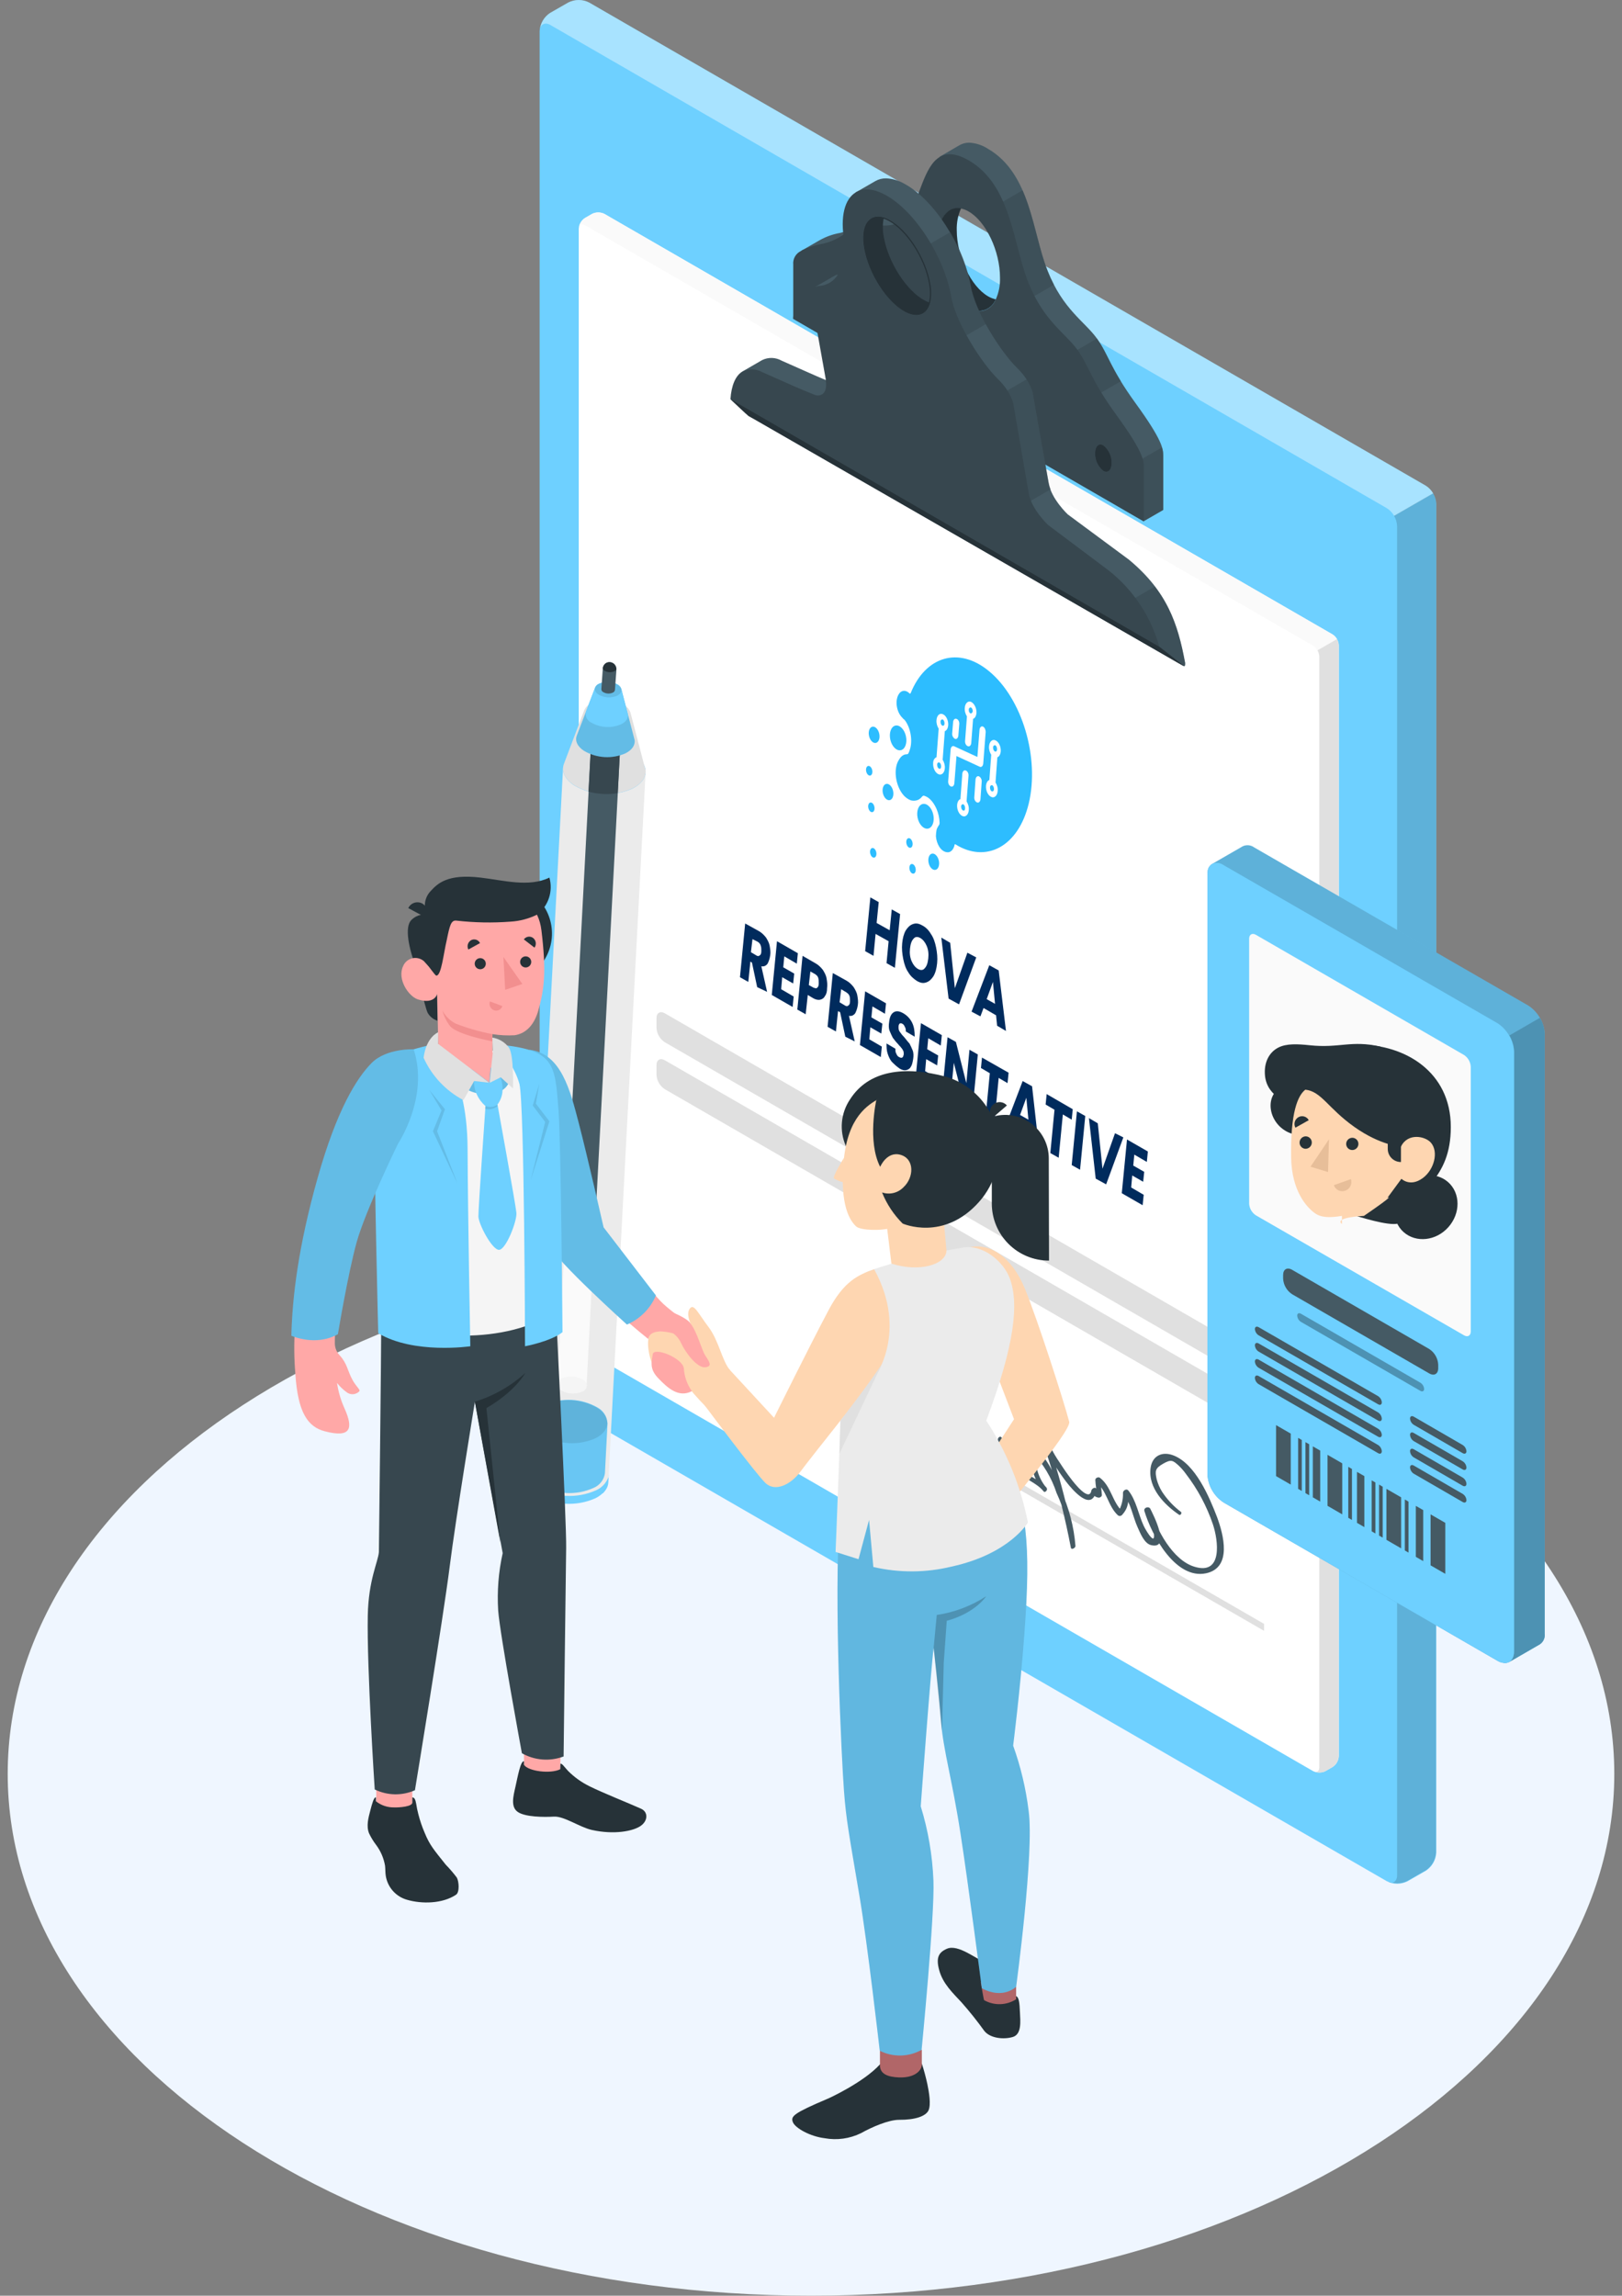 <svg width="200" height="283" viewBox="0 0 200 283" fill="none" xmlns="http://www.w3.org/2000/svg">
<rect x="0" y="0" width="200" height="283" fill="#808080" stroke="none"/>
<path d="M100 283C154.704 283 199.05 254.204 199.05 218.682C199.05 183.16 154.704 154.364 100 154.364C45.296 154.364 0.95 183.16 0.95 218.682C0.95 254.204 45.296 283 100 283Z" fill="#EFF6FF"/>
<path d="M173.564 231.909L175.808 230.622C176.182 230.379 176.493 230.052 176.717 229.666C176.94 229.281 177.07 228.848 177.095 228.403V62.096C177.07 61.651 176.941 61.218 176.717 60.832C176.494 60.447 176.182 60.119 175.808 59.877L72.642 0.312C72.244 0.108 71.803 0.002 71.356 0.002C70.908 0.002 70.468 0.108 70.069 0.312L67.825 1.598C67.451 1.841 67.14 2.168 66.916 2.554C66.693 2.939 66.563 3.372 66.538 3.817V170.124C66.562 170.57 66.691 171.003 66.915 171.388C67.138 171.774 67.45 172.101 67.825 172.343L171.004 231.909C171.4 232.111 171.839 232.217 172.284 232.217C172.729 232.217 173.167 232.111 173.564 231.909V231.909Z" fill="#6ED0FF"/>
<path opacity="0.4" d="M66.583 3.618C66.667 2.974 67.226 2.711 67.87 3.084L171.004 62.649C171.38 62.886 171.692 63.213 171.911 63.601L176.722 60.829C176.503 60.441 176.191 60.114 175.815 59.877L72.642 0.312C72.244 0.107 71.803 0 71.356 0C70.908 0 70.467 0.107 70.069 0.312L67.818 1.598C67.48 1.826 67.194 2.125 66.981 2.473C66.768 2.822 66.632 3.212 66.583 3.618V3.618Z" fill="white"/>
<path opacity="0.15" d="M171.229 232.011C171.255 232.016 171.281 232.016 171.306 232.011L171.435 232.056H171.487C171.564 232.056 171.641 232.095 171.724 232.114C172.234 232.211 172.761 232.169 173.249 231.992C173.346 231.956 173.44 231.913 173.532 231.864L175.783 230.577C176.156 230.333 176.466 230.005 176.689 229.62C176.913 229.235 177.043 228.803 177.069 228.358V62.096C177.055 61.642 176.926 61.2 176.696 60.809L171.885 63.581C172.123 63.969 172.254 64.413 172.265 64.868V231.175C172.279 231.417 172.208 231.656 172.065 231.851C171.986 231.951 171.879 232.025 171.758 232.064C171.636 232.103 171.506 232.105 171.384 232.069C171.33 232.055 171.279 232.036 171.229 232.011V232.011Z" fill="black"/>
<path d="M98.781 30.933L98.967 30.818L101.096 29.596C101.871 29.164 102.712 28.866 103.585 28.715C103.952 28.631 104.28 28.535 104.57 28.438C104.891 28.333 105.205 28.206 105.509 28.058L105.354 27.859L107.747 26.463C107.949 26.351 108.165 26.266 108.39 26.213C109.297 25.988 110.654 26.515 112.005 26.36C112.496 26.312 112.971 26.157 113.396 25.904C113.821 25.652 114.184 25.309 114.462 24.901C115.285 23.794 115.78 21.858 116.507 20.25L115.864 19.318C115.928 19.277 115.995 19.241 116.063 19.208L118.269 17.922C118.642 17.703 119.066 17.587 119.498 17.587C120.322 17.631 121.121 17.89 121.813 18.34C127.094 21.395 127.274 28.631 129.178 33.403C131.081 38.176 133.776 39.661 135.243 41.713C136.709 43.765 136.812 45.283 140.06 49.76C143.308 54.236 143.437 55.329 143.437 56.191V62.861L141.032 64.25L97.797 39.276L98.781 30.933ZM138.427 56.661C138.986 56.976 139.449 56.545 139.449 55.677C139.455 55.261 139.365 54.85 139.188 54.475C139.011 54.099 138.751 53.769 138.427 53.509C137.867 53.188 137.41 53.631 137.41 54.5C137.406 54.911 137.495 55.319 137.671 55.691C137.847 56.063 138.105 56.39 138.427 56.648V56.661ZM119.433 37.938C119.706 38.137 120.021 38.269 120.354 38.325C120.686 38.381 121.027 38.359 121.35 38.261C121.673 38.162 121.968 37.99 122.212 37.757C122.457 37.525 122.644 37.239 122.759 36.922C124.437 37.243 125.685 35.635 125.685 32.844C125.685 29.564 123.955 25.917 121.826 24.682C121.553 24.483 121.238 24.351 120.905 24.295C120.572 24.24 120.23 24.262 119.908 24.362C119.585 24.461 119.29 24.634 119.046 24.867C118.802 25.1 118.615 25.387 118.501 25.704C116.822 25.37 115.581 26.991 115.581 29.776C115.581 33.043 117.298 36.69 119.433 37.925V37.938ZM105.071 37.398C105.637 37.725 106.094 37.288 106.094 36.42C106.104 36.004 106.017 35.591 105.839 35.215C105.662 34.839 105.399 34.509 105.071 34.252C104.505 33.924 104.049 34.362 104.049 35.23C104.041 35.644 104.129 36.054 104.307 36.428C104.484 36.801 104.746 37.129 105.071 37.385V37.398Z" fill="#455A64"/>
<path opacity="0.5" d="M138.62 57.838L143.27 55.156C143.376 55.491 143.428 55.84 143.425 56.191V62.861L141.019 64.25L138.62 62.861V57.838Z" fill="#37474F"/>
<path opacity="0.5" d="M133.841 49.515L131.435 43.964L135.256 41.726C136.375 43.276 136.703 44.53 138.208 46.994L133.841 49.515Z" fill="#37474F"/>
<path opacity="0.5" d="M124.226 38.42L123.917 36.799C124.978 36.355 125.686 34.921 125.686 32.831C125.686 30.046 124.438 27.004 122.759 25.389L126.091 23.46C127.506 26.676 128.02 30.535 129.191 33.41C129.435 34.053 129.699 34.587 129.963 35.101L124.226 38.42Z" fill="#37474F"/>
<path d="M98.781 30.933L98.968 30.818C99.675 30.489 100.42 30.247 101.186 30.097C102.444 29.877 103.615 29.311 104.57 28.464C104.811 28.245 105.074 28.051 105.354 27.885C105.554 27.766 105.771 27.679 105.997 27.628C107.451 27.274 110.101 28.863 112.005 26.393C112.028 26.37 112.047 26.344 112.063 26.316C113.394 24.527 113.883 20.527 115.877 19.35C115.941 19.31 116.008 19.273 116.076 19.241C116.899 18.855 117.967 18.925 119.434 19.761C124.714 22.817 124.894 30.052 126.798 34.825C128.702 39.597 131.39 41.083 132.857 43.135C134.323 45.186 134.42 46.704 137.674 51.181C140.929 55.657 141.044 56.757 141.044 57.613V64.289L97.81 39.314V32.612C97.777 32.266 97.853 31.919 98.027 31.618C98.201 31.317 98.465 31.078 98.781 30.933V30.933ZM136.047 58.05C136.613 58.378 137.07 57.941 137.07 57.066C137.077 56.651 136.989 56.24 136.812 55.865C136.634 55.491 136.373 55.162 136.047 54.905C135.481 54.577 135.031 55.021 135.031 55.889C135.022 56.303 135.109 56.714 135.286 57.089C135.462 57.463 135.722 57.792 136.047 58.05V58.05ZM119.453 37.944C119.725 38.143 120.04 38.276 120.373 38.332C120.706 38.388 121.047 38.365 121.369 38.267C121.692 38.168 121.987 37.996 122.232 37.764C122.476 37.531 122.663 37.245 122.778 36.928C123.156 36.081 123.336 35.16 123.305 34.233C123.305 30.959 121.582 27.306 119.446 26.078C119.158 25.905 118.843 25.781 118.514 25.711C116.835 25.376 115.594 26.997 115.594 29.782C115.581 33.043 117.298 36.69 119.434 37.925L119.453 37.944ZM102.672 38.755C103.238 39.083 103.695 38.645 103.695 37.783C103.704 37.368 103.617 36.957 103.439 36.582C103.262 36.207 102.999 35.878 102.672 35.622C102.113 35.294 101.656 35.732 101.656 36.6C101.648 37.013 101.735 37.422 101.912 37.796C102.088 38.17 102.348 38.498 102.672 38.755V38.755Z" fill="#37474F"/>
<path d="M115.581 29.75C115.581 33.03 117.298 36.677 119.44 37.912C119.712 38.111 120.027 38.243 120.36 38.3C120.693 38.355 121.034 38.333 121.356 38.235C121.679 38.136 121.974 37.964 122.219 37.731C122.463 37.499 122.65 37.213 122.765 36.896C122.437 36.823 122.122 36.699 121.833 36.529C119.704 35.294 117.973 31.647 117.973 28.367C117.945 27.443 118.126 26.524 118.501 25.679C116.822 25.357 115.581 26.971 115.581 29.75Z" fill="#263238"/>
<path d="M136.047 58.05C136.613 58.372 137.07 57.934 137.07 57.072C137.078 56.657 136.989 56.245 136.812 55.869C136.635 55.493 136.373 55.163 136.047 54.905C135.488 54.577 135.031 55.027 135.031 55.889C135.024 56.303 135.112 56.713 135.288 57.088C135.464 57.462 135.724 57.791 136.047 58.05" fill="#263238"/>
<path d="M102.673 38.755C103.239 39.076 103.695 38.645 103.695 37.777C103.703 37.361 103.615 36.95 103.438 36.574C103.26 36.198 102.998 35.868 102.673 35.609C102.113 35.288 101.656 35.732 101.656 36.6C101.65 37.013 101.738 37.422 101.914 37.795C102.09 38.169 102.35 38.497 102.673 38.755Z" fill="#263238"/>
<path d="M164.308 78.207L74.533 26.373C74.295 26.253 74.031 26.19 73.764 26.19C73.497 26.19 73.234 26.253 72.996 26.373L72.127 26.875C71.904 27.021 71.719 27.218 71.586 27.449C71.453 27.681 71.376 27.94 71.362 28.206V165.166C71.375 165.432 71.451 165.692 71.584 165.924C71.717 166.155 71.903 166.352 72.127 166.497L161.903 218.331C162.141 218.451 162.404 218.514 162.671 218.514C162.938 218.514 163.202 218.451 163.44 218.331L164.308 217.829C164.533 217.684 164.72 217.488 164.854 217.257C164.989 217.025 165.066 216.765 165.08 216.498V79.539C165.065 79.272 164.987 79.012 164.853 78.781C164.719 78.55 164.532 78.353 164.308 78.207V78.207Z" fill="white"/>
<path d="M71.388 27.975C71.485 27.66 71.781 27.557 72.128 27.763L161.903 79.597C162.135 79.734 162.324 79.932 162.45 80.169L164.855 78.786C164.726 78.55 164.537 78.351 164.309 78.207L74.534 26.373C74.295 26.253 74.032 26.19 73.765 26.19C73.498 26.19 73.235 26.253 72.996 26.373L72.128 26.875C71.938 27 71.774 27.161 71.647 27.35C71.52 27.539 71.432 27.752 71.388 27.975V27.975Z" fill="#FAFAFA"/>
<path d="M162.089 218.415C162.181 218.448 162.276 218.474 162.372 218.492H162.52C162.676 218.508 162.834 218.508 162.99 218.492C163.086 218.473 163.18 218.447 163.273 218.415L163.446 218.331L164.308 217.836C164.531 217.689 164.717 217.492 164.849 217.261C164.982 217.03 165.059 216.771 165.074 216.504V79.539C165.069 79.273 164.994 79.013 164.855 78.786L162.45 80.169C162.586 80.4 162.664 80.66 162.675 80.928V217.887C162.675 218.305 162.417 218.511 162.089 218.415Z" fill="#E0E0E0"/>
<path d="M91.584 45.772L93.977 44.389C94.352 44.205 94.767 44.115 95.185 44.127C95.603 44.14 96.012 44.254 96.376 44.46C99.167 45.688 100.376 46.248 101.817 46.852L102.859 47.27C103.425 47.495 104.551 47.302 104.203 45.341L100.492 35.352H100.55L102.898 33.995C103.017 33.92 103.15 33.872 103.29 33.853C103.361 33.853 103.451 33.853 103.547 33.853C105.065 33.815 105.477 24.019 105.509 23.717L105.618 23.659L107.94 22.321C108.344 22.092 108.801 21.977 109.265 21.987C110.041 22.023 110.797 22.243 111.471 22.63C115.118 24.559 118.803 30.226 119.704 35.326C120.27 38.542 123.505 43.495 125.377 45.321C127.248 47.148 127.377 48.666 127.377 48.666L128.831 56.912L129.3 59.555C129.641 61.523 131.661 63.414 131.661 63.414L139.192 68.984C143.907 72.895 145.238 76.85 146.139 81.738V81.777C146.139 81.951 146.139 82.066 146.055 82.111C146.043 82.12 146.028 82.124 146.013 82.124C145.998 82.124 145.984 82.12 145.971 82.111L145.007 81.565L93.192 51.682C93.07 51.599 92.966 51.493 92.885 51.369C92.805 51.246 92.749 51.107 92.722 50.962C92.722 50.962 92.722 50.962 92.722 50.962C92.427 49.181 91.565 45.817 91.565 45.817L91.584 45.772ZM106.564 30.638C107.123 33.77 109.381 37.269 111.626 38.446C113.176 39.256 114.308 38.755 114.687 37.327C114.966 37.436 115.267 37.473 115.564 37.435C115.861 37.397 116.143 37.284 116.385 37.108C117.105 36.542 110.506 25.209 109.953 25.46C109.696 25.596 109.473 25.787 109.3 26.021C109.128 26.255 109.01 26.525 108.956 26.811C107.104 26.251 106.068 27.82 106.564 30.638Z" fill="#455A64"/>
<path opacity="0.5" d="M138.62 74.49L142.395 72.309C144.582 75.191 145.463 78.22 146.113 81.739V81.777C146.113 81.951 146.113 82.067 146.029 82.112C146.017 82.12 146.002 82.124 145.987 82.124C145.973 82.124 145.958 82.12 145.946 82.112V82.112L142.968 79.757L138.62 74.49Z" fill="#37474F"/>
<path opacity="0.5" d="M129.551 60.321L124.225 63.389L121.826 49.515L126.624 46.743C127.006 47.291 127.263 47.917 127.377 48.576L128.83 56.822L129.3 59.465C129.353 59.758 129.437 60.045 129.551 60.321V60.321Z" fill="#37474F"/>
<path opacity="0.5" d="M117.183 28.612C118.396 30.659 119.249 32.9 119.704 35.236C120.086 36.892 120.72 38.48 121.582 39.944L117.022 42.581L114.751 37.34C115.022 37.437 115.312 37.467 115.597 37.427C115.882 37.386 116.152 37.277 116.385 37.108C116.758 36.812 115.189 33.68 113.51 30.734L117.183 28.612Z" fill="#37474F"/>
<path d="M91.551 45.791H91.584C91.96 45.613 92.373 45.528 92.789 45.541C93.205 45.554 93.612 45.666 93.976 45.868C97.398 47.38 98.433 47.875 100.466 48.679C101.006 48.898 102.106 48.724 101.817 46.872C101.82 46.829 101.82 46.786 101.817 46.743L101.347 44.106L100.061 36.922C100.061 36.922 99.765 35.79 100.511 35.365H100.569C100.756 35.279 100.961 35.234 101.167 35.236C101.604 35.184 102.024 35.033 102.394 34.796C102.765 34.559 103.078 34.241 103.309 33.867C103.71 33.269 103.987 32.598 104.125 31.893C104.263 31.187 104.259 30.461 104.113 29.756C103.566 26.676 104.164 24.515 105.528 23.711L105.637 23.646C106.518 23.177 107.702 23.254 109.085 23.981C112.738 25.91 116.423 31.577 117.317 36.677C117.89 39.893 121.125 44.852 122.997 46.672C124.868 48.492 124.99 50.017 124.99 50.017L126.399 58.217L126.862 60.854C127.209 62.822 129.229 64.713 129.229 64.713L136.754 70.361C139.758 72.751 141.926 76.032 142.948 79.732C142.948 79.732 145.772 81.925 145.945 82.099L144.981 81.552L93.018 51.683C93.018 51.683 92.426 51.355 92.291 51.271C92.156 51.187 90.066 49.213 90.066 49.213C90.181 47.528 90.683 46.312 91.551 45.791ZM106.563 30.638C107.123 33.77 109.38 37.269 111.625 38.446C113.175 39.256 114.307 38.755 114.687 37.327C114.856 36.525 114.856 35.697 114.687 34.895C114.127 31.757 111.863 28.264 109.618 27.094C109.413 26.981 109.197 26.886 108.975 26.811C107.104 26.251 106.068 27.82 106.563 30.638Z" fill="#37474F"/>
<path d="M106.564 30.638C107.123 33.77 109.381 37.269 111.625 38.446C113.176 39.256 114.308 38.755 114.687 37.327C114.466 37.254 114.251 37.163 114.044 37.057C111.793 35.88 109.542 32.381 108.982 29.242C108.813 28.44 108.813 27.612 108.982 26.811C107.104 26.251 106.068 27.821 106.564 30.638Z" fill="#263238"/>
<path d="M108.731 26.946C108.521 26.933 108.311 26.975 108.121 27.067C107.932 27.16 107.77 27.3 107.651 27.473C106.718 28.798 107.612 32.169 107.998 33.262C108.532 34.761 112.018 38.285 112.976 38.285C113.294 38.233 113.597 38.116 113.868 37.943C114.139 37.769 114.372 37.542 114.552 37.275C114.71 36.503 114.71 35.706 114.552 34.934C114.005 31.834 111.767 28.387 109.561 27.216C109.364 27.112 109.16 27.024 108.95 26.952H108.737L108.731 26.946ZM108.737 26.804H108.975C109.198 26.88 109.413 26.974 109.619 27.087C111.863 28.258 114.121 31.75 114.687 34.889C114.856 35.691 114.856 36.519 114.687 37.32C114.493 37.61 114.242 37.857 113.949 38.045C113.655 38.233 113.326 38.358 112.982 38.414V38.414C111.941 38.414 108.435 34.857 107.876 33.268C107.316 31.68 106.1 26.766 108.75 26.766L108.737 26.804Z" fill="#263238"/>
<path d="M145.971 82.118L93.05 51.695L92.317 51.29C92.189 51.213 90.098 49.226 90.098 49.226L142.981 79.751C142.981 79.751 146.184 82.234 145.971 82.118Z" fill="#263238"/>
<path d="M153.024 167.128V168.331C153.024 168.974 152.561 169.25 151.995 168.922L81.978 128.486C81.679 128.293 81.43 128.032 81.252 127.724C81.073 127.417 80.969 127.072 80.949 126.717V125.508C80.949 124.864 81.412 124.588 81.978 124.916L151.995 165.353C152.294 165.547 152.543 165.809 152.721 166.117C152.9 166.426 153.004 166.772 153.024 167.128V167.128Z" fill="#E0E0E0"/>
<path d="M153.024 172.917V174.119C153.024 174.763 152.561 175.039 151.995 174.711L81.978 134.274C81.679 134.081 81.43 133.821 81.252 133.513C81.073 133.206 80.969 132.861 80.949 132.505V131.296C80.949 130.653 81.412 130.377 81.978 130.705L151.995 171.141C152.294 171.336 152.543 171.598 152.721 171.906C152.9 172.215 153.004 172.561 153.024 172.917V172.917Z" fill="#E0E0E0"/>
<path d="M155.864 200.182L111.179 174.391V175.253L155.864 201.043V200.182Z" fill="#E0E0E0"/>
<path d="M145.467 186.789C143.61 185.545 141.537 183.448 141.872 180.969C142.071 179.462 143.299 178.88 144.686 179.414C147.405 180.458 149.119 184.548 150.068 187.02C150.865 189.18 151.957 193.254 148.712 193.948C144.909 194.745 141.968 189.164 141.107 186.262C140.987 185.856 141.649 185.633 141.84 185.999C142.175 186.661 144.415 191.03 141.952 190.48C141.075 190.288 140.572 188.925 140.254 188.232C139.695 186.988 139.416 185.258 138.54 184.19L139.185 183.895C139.145 185.043 139.185 185.824 138.388 186.717C138.327 186.8 138.236 186.856 138.135 186.872C138.033 186.888 137.93 186.864 137.846 186.804C136.586 185.633 136.499 183.727 135.111 182.667L135.677 182.396C135.677 182.762 135.845 183.807 135.869 184.293C135.869 184.524 135.558 184.676 135.374 184.604C135.194 184.567 135.027 184.484 134.887 184.364C134.748 184.244 134.641 184.091 134.577 183.918L135.183 183.695C134.657 186.509 132.257 183.695 131.436 182.627C129.044 179.438 127.338 176.018 127.275 171.936C127.275 171.609 127.888 171.442 127.896 171.832C127.952 174.973 129.323 177.851 130.208 180.817C131.157 184.006 131.946 187.267 132.6 190.551L132.034 190.759C131.854 188.434 131.26 186.161 130.28 184.046C129.662 182.162 128.63 180.44 127.259 179.007L127.785 178.808C127.646 179.628 127.688 180.468 127.908 181.27C128.129 182.071 128.522 182.815 129.06 183.448C129.228 183.663 128.853 184.07 128.686 183.855C127.809 182.754 126.366 182.404 125.425 181.335C124.541 180.135 123.754 178.866 123.073 177.541L123.504 177.325C123.559 180.004 121.032 175.827 120.689 175.38L121.104 175.221C120.937 175.771 120.713 176.137 120.092 176.145C118.856 176.145 118.393 174.344 117.461 174.136C117.461 174.136 117.054 174.479 116.911 174.495C116.396 174.571 115.872 174.472 115.42 174.216C114.377 173.542 113.535 172.6 112.98 171.49C112.837 171.234 113.323 170.916 113.482 171.195C114.096 172.231 116.01 174.981 117.397 173.634C117.485 173.554 117.668 173.475 117.764 173.586C118.138 174.049 120.283 176.504 120.681 175.181C120.729 175.021 120.96 174.846 121.088 175.021C121.415 175.452 121.678 175.93 121.981 176.385C122.148 176.632 123.081 178.202 123.049 177.405C123.049 177.214 123.344 176.99 123.48 177.19C124.349 178.521 124.987 180.267 126.198 181.351C127.099 182.149 128.279 182.452 129.06 183.416L128.686 183.823C128.083 183.144 127.64 182.34 127.388 181.468C127.135 180.597 127.08 179.68 127.227 178.784C127.238 178.73 127.264 178.679 127.3 178.636C127.337 178.594 127.383 178.561 127.436 178.541C127.488 178.521 127.544 178.515 127.6 178.523C127.655 178.53 127.708 178.552 127.753 178.585C129.244 179.956 130.081 181.886 130.822 183.735C131.817 185.895 132.422 188.213 132.608 190.583C132.608 190.83 132.106 191.11 132.042 190.791C131.368 187.246 130.493 183.743 129.419 180.299C128.542 177.525 127.354 174.854 127.299 171.904L127.92 171.8C127.979 174.855 128.942 177.823 130.687 180.331C131.133 181.025 131.604 181.718 132.114 182.372C132.337 182.667 134.314 185.25 134.569 183.751C134.609 183.536 135.032 183.233 135.175 183.528L135.749 184.038L135.255 184.341C135.215 183.695 135.087 183.089 135.056 182.436C135.056 182.188 135.438 182.029 135.622 182.173C137.033 183.249 137.136 185.154 138.404 186.326L137.862 186.414C138.292 185.693 138.503 184.861 138.468 184.022C138.468 183.743 138.898 183.472 139.114 183.727C140.086 184.891 140.389 186.749 141.027 188.104C141.378 188.845 142.621 190.823 142.223 188.718C141.959 187.846 141.581 187.012 141.099 186.238L141.832 185.975C142.581 188.511 144.583 192.353 147.317 193.15C150.809 194.195 150.203 189.866 149.565 187.937C148.806 185.689 147.68 183.582 146.233 181.702C145.968 181.328 145.666 180.981 145.332 180.666C144.622 180.028 144.415 179.869 143.427 180.435C142.438 181.001 142.39 181.312 142.629 182.38C142.776 182.91 142.996 183.417 143.283 183.887C143.914 184.85 144.707 185.697 145.627 186.39C145.754 186.494 145.571 186.836 145.428 186.733L145.467 186.789Z" fill="#455A64"/>
<path d="M66.429 180.217C67.575 179.709 68.824 179.479 70.076 179.545C71.327 179.611 72.545 179.972 73.631 180.598C74.266 180.96 74.741 181.548 74.961 182.245C75.016 182.087 75.049 181.922 75.058 181.755L75.011 182.754L75.002 182.808L74.986 182.961C74.975 183.032 74.957 183.101 74.933 183.169L74.891 183.298C74.862 183.313 74.86 183.379 74.837 183.419C74.742 183.602 74.626 183.773 74.49 183.928L74.365 184.064C74.339 184.081 74.312 184.094 74.284 184.105C74.246 184.142 74.206 184.177 74.164 184.21C73.932 184.403 73.677 184.57 73.406 184.704C72.261 185.211 71.013 185.441 69.764 185.375C68.514 185.31 67.297 184.95 66.212 184.326C65.719 184.034 65.314 183.615 65.038 183.113L64.936 182.912L64.877 182.711L64.85 182.588L64.815 182.519C64.804 182.467 64.798 182.414 64.799 182.361L64.801 182.208L64.843 181.342C64.843 181.479 64.862 181.615 64.898 181.747C65.189 181.057 65.738 180.508 66.429 180.217V180.217ZM75.003 182.512L75.032 182.569L75.003 182.512Z" fill="#6ED0FF"/>
<path d="M69.426 94.666L79.61 95.188L79.554 96.184L75.058 181.755C75.049 181.922 75.016 182.087 74.961 182.245C74.666 182.918 74.124 183.452 73.448 183.738C72.301 184.243 71.052 184.472 69.801 184.406C68.55 184.34 67.331 183.981 66.245 183.357C65.755 183.061 65.353 182.641 65.077 182.14C65.005 182.004 64.951 181.859 64.915 181.71C64.879 181.578 64.86 181.441 64.86 181.304L64.86 181.233L69.426 94.666Z" fill="#EBEBEB"/>
<path d="M70.809 96.827C68.878 95.573 68.976 93.711 71.022 92.669C72.168 92.161 73.418 91.931 74.669 91.997C75.921 92.064 77.139 92.424 78.225 93.05C80.153 94.299 80.055 96.16 78.003 97.205C76.858 97.712 75.611 97.942 74.361 97.876C73.111 97.811 71.894 97.451 70.809 96.827V96.827Z" fill="#6ED0FF"/>
<path d="M72.065 87.489C72.042 87.529 72.025 87.572 72.014 87.616L69.591 94.011L69.574 94.063L69.532 94.179L69.506 94.242C69.225 95.107 69.669 96.065 70.814 96.81C71.899 97.434 73.116 97.793 74.366 97.859C75.616 97.925 76.864 97.695 78.008 97.188C79.2 96.581 79.726 95.7 79.59 94.823L79.566 94.777C79.55 94.689 79.527 94.602 79.498 94.516L79.472 94.465L77.743 87.867C77.619 87.475 77.35 87.144 76.991 86.944C76.372 86.586 75.676 86.379 74.962 86.34C74.247 86.302 73.534 86.432 72.879 86.721C72.528 86.876 72.24 87.147 72.065 87.489V87.489Z" fill="#E0E0E0"/>
<path d="M69.566 154.915L69.558 155.056C69.58 155.202 69.635 155.34 69.72 155.46C69.805 155.579 69.917 155.678 70.047 155.746C70.433 155.969 70.866 156.098 71.311 156.122C71.756 156.147 72.2 156.065 72.608 155.885C72.741 155.83 72.859 155.746 72.955 155.639C73.05 155.531 73.12 155.404 73.159 155.265V155.265L73.166 155.081L76.485 91.915L72.993 89.651L69.566 154.915Z" fill="#455A64"/>
<path d="M76.166 97.78L76.476 91.912L72.985 89.649L72.563 97.594C73.738 97.906 74.965 97.969 76.166 97.78Z" fill="#37474F"/>
<path d="M73.38 84.784L71.159 90.585L71.1 90.738C70.897 91.361 71.201 92.043 72.034 92.572C72.8 93.02 73.662 93.279 74.549 93.33C75.435 93.38 76.32 93.22 77.133 92.862C77.97 92.436 78.342 91.821 78.251 91.203L78.234 91.169L78.192 91.002L76.611 84.921C76.534 84.709 76.387 84.529 76.193 84.413C75.843 84.212 75.45 84.097 75.047 84.077C74.644 84.056 74.242 84.131 73.874 84.295C73.651 84.386 73.473 84.562 73.38 84.784V84.784Z" fill="#6ED0FF"/>
<path opacity="0.1" d="M73.38 84.784L71.159 90.585L71.1 90.738C70.897 91.361 71.201 92.043 72.034 92.572C72.8 93.02 73.662 93.279 74.549 93.33C75.435 93.38 76.32 93.22 77.133 92.862C77.97 92.436 78.342 91.821 78.251 91.203L78.234 91.169L78.192 91.002L76.611 84.921C76.534 84.709 76.387 84.529 76.193 84.413C75.843 84.212 75.45 84.097 75.047 84.077C74.644 84.056 74.242 84.131 73.874 84.295C73.651 84.386 73.473 84.562 73.38 84.784V84.784Z" fill="black"/>
<path d="M73.865 84.278C74.234 84.114 74.636 84.039 75.039 84.06C75.442 84.08 75.834 84.195 76.184 84.395C76.379 84.51 76.526 84.692 76.597 84.907V84.907L77.396 87.965C77.526 88.447 77.265 88.941 76.618 89.271C76.028 89.533 75.386 89.652 74.742 89.619C74.097 89.586 73.47 89.401 72.911 89.08C72.665 88.968 72.465 88.776 72.342 88.536C72.22 88.295 72.183 88.02 72.237 87.756L72.279 87.64L73.368 84.762C73.414 84.652 73.482 84.552 73.567 84.469C73.653 84.386 73.754 84.321 73.865 84.278V84.278Z" fill="#6ED0FF"/>
<path opacity="0.1" d="M73.803 85.63C73.185 85.223 73.215 84.63 73.851 84.306C74.22 84.143 74.622 84.068 75.025 84.089C75.428 84.109 75.82 84.224 76.17 84.424C76.789 84.831 76.753 85.427 76.094 85.762C75.728 85.919 75.331 85.989 74.933 85.966C74.535 85.943 74.149 85.828 73.803 85.63V85.63Z" fill="black"/>
<path d="M68.725 170.624C68.731 170.784 68.779 170.94 68.866 171.075C68.952 171.21 69.074 171.319 69.217 171.391C69.6 171.614 70.031 171.743 70.474 171.769C70.917 171.794 71.36 171.714 71.766 171.536C71.915 171.481 72.047 171.386 72.146 171.261C72.245 171.137 72.309 170.988 72.331 170.83V170.83L73.136 155.263C73.097 155.401 73.027 155.529 72.932 155.636C72.836 155.743 72.718 155.828 72.585 155.882C72.177 156.062 71.733 156.144 71.288 156.12C70.843 156.095 70.41 155.966 70.024 155.743C69.894 155.675 69.782 155.577 69.697 155.457C69.612 155.337 69.557 155.199 69.536 155.054L68.725 170.624Z" fill="#FAFAFA"/>
<path d="M69.289 169.918C69.696 169.74 70.14 169.66 70.584 169.685C71.028 169.709 71.459 169.838 71.844 170.06C71.999 170.118 72.132 170.224 72.222 170.362C72.313 170.5 72.358 170.664 72.349 170.829C72.341 170.994 72.28 171.152 72.176 171.28C72.072 171.409 71.929 171.5 71.769 171.542C71.363 171.72 70.92 171.8 70.477 171.774C70.034 171.749 69.603 171.62 69.219 171.397C69.066 171.339 68.934 171.234 68.844 171.097C68.753 170.959 68.709 170.797 68.717 170.632C68.724 170.468 68.784 170.311 68.887 170.182C68.99 170.054 69.13 169.962 69.289 169.918V169.918Z" fill="#F5F5F5"/>
<path d="M65.745 174.907L65.765 174.947L65.76 175.007L65.44 181.139L65.435 181.286C65.474 181.671 65.608 182.041 65.825 182.361C66.043 182.681 66.337 182.942 66.68 183.121C67.657 183.678 68.751 183.997 69.874 184.052C70.996 184.107 72.117 183.897 73.143 183.438C73.524 183.292 73.858 183.048 74.112 182.729C74.366 182.411 74.531 182.03 74.588 181.626V181.626L74.913 175.419L74.898 175.391C74.869 174.996 74.739 174.614 74.521 174.283C74.303 173.952 74.005 173.682 73.653 173.499C72.675 172.943 71.58 172.625 70.456 172.571C69.333 172.516 68.212 172.726 67.184 173.184C66.818 173.326 66.494 173.559 66.243 173.86C65.991 174.161 65.82 174.521 65.745 174.907V174.907Z" fill="#6ED0FF"/>
<path opacity="0.05" d="M65.745 174.907L65.765 174.947L65.76 175.007L65.44 181.139L65.435 181.286C65.474 181.671 65.608 182.041 65.825 182.361C66.043 182.681 66.337 182.942 66.68 183.121C67.657 183.678 68.751 183.997 69.874 184.052C70.996 184.107 72.117 183.897 73.143 183.438C73.524 183.292 73.858 183.048 74.112 182.729C74.366 182.411 74.531 182.03 74.588 181.626V181.626L74.913 175.419L74.898 175.391C74.869 174.996 74.739 174.614 74.521 174.283C74.303 173.952 74.005 173.682 73.653 173.499C72.675 172.943 71.58 172.625 70.456 172.571C69.333 172.516 68.212 172.726 67.184 173.184C66.818 173.326 66.494 173.559 66.243 173.86C65.991 174.161 65.82 174.521 65.745 174.907V174.907Z" fill="black"/>
<path opacity="0.1" d="M66.954 176.954C65.22 175.831 65.323 174.176 67.162 173.239C68.19 172.781 69.31 172.571 70.434 172.625C71.558 172.68 72.653 172.998 73.631 173.554C75.368 174.683 75.277 176.36 73.437 177.297C72.406 177.754 71.281 177.961 70.154 177.901C69.028 177.842 67.931 177.517 66.954 176.954V176.954Z" fill="black"/>
<path d="M74.332 82.387L74.149 84.948C74.147 85.025 74.167 85.101 74.207 85.166C74.247 85.232 74.305 85.284 74.374 85.318C74.552 85.424 74.753 85.485 74.96 85.497C75.166 85.508 75.373 85.469 75.562 85.384C75.63 85.356 75.691 85.311 75.737 85.253C75.783 85.195 75.814 85.127 75.827 85.054L76.012 82.498C76.014 82.355 75.982 82.213 75.917 82.085C75.816 81.886 75.639 81.735 75.427 81.666C75.214 81.597 74.983 81.615 74.784 81.716C74.658 81.781 74.55 81.876 74.471 81.993C74.392 82.111 74.344 82.246 74.332 82.387Z" fill="#455A64"/>
<path d="M74.359 82.229L74.326 82.376C74.338 82.442 74.365 82.505 74.405 82.56C74.446 82.614 74.498 82.659 74.558 82.69C74.736 82.795 74.937 82.855 75.144 82.865C75.35 82.876 75.556 82.836 75.744 82.751C75.811 82.724 75.871 82.681 75.917 82.625C75.963 82.568 75.994 82.501 76.006 82.429L75.985 82.389L75.965 82.349C75.957 82.257 75.928 82.168 75.882 82.088C75.781 81.889 75.605 81.738 75.392 81.669C75.18 81.6 74.948 81.618 74.749 81.719C74.558 81.832 74.418 82.015 74.359 82.229V82.229Z" fill="#263238"/>
<path d="M110.986 112.685L110.343 119.31L109.314 118.731L109.571 116.03L107.963 115.129L107.706 117.831L106.677 117.252L107.32 110.627L108.349 111.206L108.092 113.779L109.7 114.679L109.957 112.107L110.986 112.685Z" fill="#002B5D"/>
<path d="M112.015 119.889C111.693 119.439 111.5 118.86 111.372 118.217C111.243 117.574 111.179 116.93 111.243 116.287C111.307 115.644 111.436 115.13 111.693 114.679C111.951 114.293 112.208 114.036 112.594 113.907C112.98 113.779 113.301 113.843 113.751 114.1C114.137 114.293 114.523 114.679 114.781 115.13C115.102 115.58 115.295 116.159 115.424 116.802C115.552 117.445 115.617 118.088 115.552 118.731C115.488 119.375 115.359 119.889 115.102 120.339C114.845 120.725 114.588 120.982 114.202 121.111C113.816 121.24 113.494 121.175 113.044 120.918C112.658 120.661 112.272 120.339 112.015 119.889ZM114.009 119.375C114.266 119.117 114.395 118.731 114.459 118.152C114.523 117.574 114.459 117.059 114.266 116.609C114.073 116.159 113.816 115.837 113.494 115.644C113.173 115.451 112.851 115.451 112.658 115.708C112.401 115.966 112.272 116.352 112.208 116.93C112.143 117.509 112.208 118.024 112.401 118.474C112.594 118.924 112.851 119.246 113.173 119.439C113.494 119.632 113.816 119.632 114.009 119.375Z" fill="#002B5D"/>
<path d="M120.376 118.024L118.254 123.812L116.967 123.105L116.067 115.58L117.16 116.223L117.739 121.819L119.283 117.445L120.376 118.024Z" fill="#002B5D"/>
<path d="M122.82 125.163L121.277 124.263L120.891 125.292L119.797 124.713L121.984 118.989L123.142 119.632L124.042 127.093L122.949 126.449L122.82 125.163ZM122.692 123.748L122.434 121.047L121.663 123.169L122.692 123.748Z" fill="#002B5D"/>
<path d="M93.363 121.69L92.72 118.667L92.527 118.538L92.269 121.047L91.24 120.468L91.883 113.843L93.62 114.808C93.942 115.001 94.199 115.258 94.456 115.58C94.649 115.901 94.842 116.223 94.906 116.609C94.971 116.995 95.035 117.381 94.971 117.767C94.906 118.217 94.778 118.538 94.649 118.796C94.456 119.053 94.199 119.182 93.877 119.117L94.585 122.269L93.363 121.69ZM92.591 117.381L93.234 117.767C93.427 117.895 93.556 117.895 93.684 117.767C93.813 117.702 93.877 117.509 93.877 117.252C93.877 116.995 93.877 116.802 93.813 116.609C93.749 116.352 93.62 116.223 93.427 116.094L92.784 115.773L92.591 117.381Z" fill="#002B5D"/>
<path d="M96.707 117.895L96.579 119.246L97.929 120.018L97.801 121.24L96.45 120.468L96.321 121.947L97.865 122.848L97.736 124.134L95.164 122.655L95.807 116.03L98.379 117.509L98.251 118.796L96.707 117.895Z" fill="#002B5D"/>
<path d="M101.724 122.783C101.596 123.041 101.403 123.169 101.145 123.234C100.888 123.298 100.567 123.234 100.245 123.041L99.602 122.655L99.344 125.034L98.315 124.456L98.959 117.831L100.631 118.796C100.952 118.989 101.21 119.246 101.467 119.567C101.66 119.889 101.853 120.211 101.917 120.596C101.982 120.982 102.046 121.368 101.982 121.819C101.982 122.204 101.917 122.526 101.724 122.783ZM100.76 121.754C100.888 121.69 100.952 121.497 100.952 121.24C100.952 120.982 100.952 120.725 100.888 120.532C100.824 120.339 100.695 120.211 100.502 120.082L99.923 119.76L99.73 121.433L100.309 121.754C100.502 121.819 100.695 121.883 100.76 121.754Z" fill="#002B5D"/>
<path d="M104.232 127.8L103.589 124.777L103.332 124.649L103.075 127.157L102.045 126.578L102.689 119.953L104.425 120.918C104.747 121.111 105.004 121.368 105.261 121.69C105.454 122.012 105.647 122.333 105.712 122.719C105.776 123.105 105.84 123.491 105.776 123.877C105.712 124.327 105.583 124.649 105.454 124.906C105.261 125.163 105.004 125.292 104.682 125.227L105.39 128.379L104.232 127.8ZM103.525 123.555L104.168 123.941C104.361 124.07 104.49 124.07 104.618 123.941C104.747 123.877 104.811 123.684 104.811 123.427C104.811 123.169 104.811 122.976 104.747 122.783C104.682 122.59 104.554 122.462 104.361 122.333L103.718 121.947L103.525 123.555Z" fill="#002B5D"/>
<path d="M107.577 124.07L107.448 125.42L108.799 126.192L108.67 127.414L107.32 126.642L107.191 128.122L108.735 129.022L108.606 130.309L106.033 128.829L106.676 122.204L109.249 123.684L109.12 124.97L107.577 124.07Z" fill="#002B5D"/>
<path d="M109.957 130.887C109.699 130.566 109.571 130.244 109.442 129.858C109.313 129.472 109.313 129.022 109.313 128.636L110.407 129.28C110.407 129.537 110.407 129.73 110.536 129.923C110.6 130.116 110.728 130.244 110.857 130.309C110.986 130.373 111.114 130.437 111.243 130.373C111.372 130.309 111.372 130.18 111.436 129.987C111.436 129.794 111.436 129.665 111.372 129.537C111.307 129.408 111.243 129.28 111.114 129.151C111.05 129.022 110.857 128.894 110.728 128.701C110.471 128.443 110.278 128.186 110.085 127.929C109.957 127.672 109.828 127.414 109.699 127.093C109.571 126.771 109.571 126.385 109.635 125.999C109.699 125.356 109.892 124.97 110.214 124.777C110.536 124.584 110.921 124.649 111.372 124.906C111.822 125.163 112.208 125.549 112.465 126.064C112.722 126.578 112.787 127.157 112.787 127.8L111.693 127.157C111.693 126.964 111.693 126.771 111.565 126.578C111.5 126.385 111.372 126.257 111.243 126.192C111.114 126.128 110.986 126.128 110.921 126.192C110.857 126.257 110.793 126.385 110.793 126.578C110.793 126.771 110.793 126.964 110.921 127.157C111.05 127.35 111.243 127.607 111.5 127.865C111.758 128.186 111.951 128.443 112.143 128.636C112.272 128.894 112.401 129.151 112.529 129.472C112.658 129.794 112.658 130.18 112.594 130.566C112.529 130.952 112.465 131.273 112.336 131.466C112.208 131.724 112.015 131.852 111.758 131.917C111.5 131.981 111.243 131.917 110.921 131.724C110.471 131.402 110.214 131.145 109.957 130.887Z" fill="#002B5D"/>
<path d="M114.459 127.993L114.331 129.344L115.681 130.116L115.553 131.338L114.202 130.566L114.073 132.045L115.617 132.946L115.488 134.232L112.916 132.753L113.559 126.128L116.131 127.607L116.003 128.893L114.459 127.993Z" fill="#002B5D"/>
<path d="M119.926 136.676L118.897 136.097L117.611 131.016L117.225 135.068L116.196 134.489L116.839 127.865L117.868 128.443L119.154 133.525L119.54 129.408L120.569 129.987L119.926 136.676Z" fill="#002B5D"/>
<path d="M124.364 132.238L124.236 133.524L123.142 132.881L122.628 138.22L121.534 137.641L122.049 132.302L120.956 131.659L121.084 130.373L124.364 132.238Z" fill="#002B5D"/>
<path d="M126.937 139.442L125.393 138.541L125.007 139.57L123.914 138.992L126.1 133.267L127.258 133.91L128.094 141.371L127.001 140.728L126.937 139.442ZM126.808 138.027L126.551 135.325L125.779 137.448L126.808 138.027Z" fill="#002B5D"/>
<path d="M132.275 136.74L132.147 138.027L131.053 137.384L130.539 142.722L129.51 142.143L130.024 136.805L128.931 136.161L129.059 134.875L132.275 136.74Z" fill="#002B5D"/>
<path d="M133.819 137.577L133.176 144.201L132.146 143.622L132.79 136.998L133.819 137.577Z" fill="#002B5D"/>
<path d="M138.514 140.214L136.392 146.002L135.105 145.295L134.269 137.834L135.362 138.477L135.941 144.073L137.485 139.699L138.514 140.214Z" fill="#002B5D"/>
<path d="M139.865 142.336L139.736 143.687L141.087 144.459L140.958 145.681L139.608 144.909L139.479 146.388L141.023 147.289L140.894 148.575L138.321 147.096L138.964 140.471L141.537 141.95L141.409 143.237L139.865 142.336Z" fill="#002B5D"/>
<path d="M113.849 98.089C113.811 98.089 113.772 98.05 113.772 98.05C113.772 98.089 113.811 98.089 113.849 98.089Z" fill="#004ADE"/>
<path d="M111.077 92.481C111.608 92.363 111.889 91.589 111.704 90.752C111.519 89.914 110.939 89.33 110.408 89.447C109.876 89.564 109.596 90.338 109.78 91.176C109.965 92.014 110.546 92.598 111.077 92.481Z" fill="#2DBDFF"/>
<path d="M114.448 102.144C114.979 102.027 115.26 101.253 115.075 100.415C114.891 99.577 114.31 98.993 113.779 99.11C113.248 99.227 112.967 100.002 113.151 100.839C113.336 101.677 113.917 102.261 114.448 102.144Z" fill="#2DBDFF"/>
<path d="M108.004 91.582C108.352 91.506 108.535 90.996 108.413 90.445C108.291 89.893 107.911 89.508 107.564 89.585C107.216 89.661 107.033 90.171 107.155 90.722C107.277 91.274 107.657 91.659 108.004 91.582Z" fill="#2DBDFF"/>
<path d="M109.713 98.636C110.06 98.559 110.243 98.05 110.121 97.498C110 96.946 109.619 96.561 109.272 96.638C108.925 96.714 108.742 97.224 108.863 97.775C108.985 98.327 109.365 98.712 109.713 98.636Z" fill="#2DBDFF"/>
<path d="M107.574 100.117C107.778 100.072 107.885 99.77 107.813 99.444C107.741 99.117 107.517 98.888 107.312 98.933C107.108 98.978 107.001 99.28 107.073 99.607C107.145 99.934 107.369 100.162 107.574 100.117Z" fill="#2DBDFF"/>
<path d="M107.307 95.608C107.512 95.563 107.619 95.262 107.547 94.935C107.475 94.608 107.251 94.379 107.046 94.424C106.842 94.47 106.735 94.771 106.807 95.098C106.879 95.425 107.103 95.653 107.307 95.608Z" fill="#2DBDFF"/>
<path d="M115.353 107.231C115.701 107.155 115.884 106.645 115.762 106.094C115.64 105.542 115.26 105.157 114.913 105.233C114.565 105.31 114.382 105.819 114.504 106.371C114.626 106.923 115.006 107.308 115.353 107.231Z" fill="#2DBDFF"/>
<path d="M112.27 104.511C112.475 104.466 112.582 104.165 112.51 103.838C112.438 103.511 112.213 103.282 112.009 103.328C111.805 103.373 111.698 103.674 111.77 104.001C111.842 104.328 112.066 104.557 112.27 104.511Z" fill="#2DBDFF"/>
<path d="M112.653 107.696C112.857 107.651 112.964 107.35 112.892 107.023C112.82 106.696 112.596 106.467 112.391 106.512C112.187 106.557 112.08 106.859 112.152 107.186C112.224 107.513 112.448 107.741 112.653 107.696Z" fill="#2DBDFF"/>
<path d="M107.804 105.723C108.009 105.678 108.116 105.376 108.044 105.049C107.972 104.722 107.748 104.494 107.543 104.539C107.339 104.584 107.232 104.886 107.304 105.212C107.376 105.539 107.6 105.768 107.804 105.723Z" fill="#2DBDFF"/>
<path d="M113.849 98.089C113.811 98.089 113.772 98.05 113.772 98.05C113.772 98.089 113.811 98.089 113.849 98.089Z" fill="#004ADE"/>
<path d="M126.844 99.073C128.208 93.428 126.048 86.116 121.956 82.744C118.205 79.637 114.114 80.925 112.295 85.434C112.257 85.51 112.181 85.548 112.143 85.472C112.068 85.434 112.03 85.358 111.954 85.32C111.575 85.055 111.158 85.131 110.893 85.472C110.325 86.23 110.514 87.556 111.083 88.275C111.158 88.389 111.272 88.465 111.348 88.579C111.386 88.616 111.386 88.616 111.424 88.654C111.461 88.692 111.461 88.692 111.499 88.692C112.219 89.564 112.522 91.041 112.257 92.178C112.181 92.443 112.106 92.708 111.992 92.898C111.954 92.936 111.916 92.974 111.878 92.974C111.765 92.974 111.651 93.011 111.575 93.011C111.31 93.087 111.083 93.277 110.893 93.58C110.742 93.807 110.59 94.11 110.514 94.489C110.249 95.739 110.704 97.368 111.575 98.202C111.878 98.467 112.181 98.657 112.484 98.694C112.712 98.732 112.977 98.694 113.166 98.619C113.356 98.543 113.545 98.391 113.697 98.202L113.735 98.164L113.773 98.126C113.81 98.126 113.81 98.088 113.848 98.088H113.886C113.886 98.088 113.886 98.088 113.924 98.088C114.151 98.164 114.341 98.24 114.568 98.429C115.326 99.073 115.818 100.248 115.856 101.422C115.856 101.574 115.818 101.688 115.743 101.763C115.667 101.877 115.591 102.029 115.515 102.18C115.515 102.218 115.477 102.294 115.477 102.332C115.44 102.559 115.402 102.824 115.402 103.089C115.477 104.037 116.008 104.984 116.766 105.059C117.22 105.135 117.599 104.719 117.713 104.112C117.713 104.112 117.713 104.074 117.751 104.074C117.751 104.074 117.751 104.074 117.789 104.074C121.577 106.461 125.555 104.378 126.844 99.073Z" fill="#2DBDFF"/>
<path d="M116.235 93.656L116.5 90.132C116.728 90.056 116.879 89.791 116.917 89.412C116.955 88.844 116.69 88.238 116.273 88.048C115.856 87.859 115.515 88.2 115.477 88.768C115.44 89.147 115.553 89.526 115.743 89.829L115.477 93.352C115.25 93.428 115.061 93.693 115.061 94.072C115.023 94.641 115.288 95.247 115.705 95.436C116.084 95.626 116.463 95.285 116.5 94.716C116.538 94.375 116.425 93.959 116.235 93.656ZM115.781 94.754C115.629 94.678 115.553 94.489 115.553 94.262C115.553 94.034 115.705 93.959 115.818 93.996C115.97 94.072 116.046 94.262 116.046 94.489C116.046 94.716 115.932 94.83 115.781 94.754ZM116.197 89.45C116.046 89.374 115.97 89.185 115.97 88.957C115.97 88.768 116.122 88.654 116.235 88.692C116.387 88.768 116.463 88.957 116.463 89.185C116.463 89.412 116.311 89.526 116.197 89.45Z" fill="white"/>
<path d="M117.751 91.079C117.94 91.155 118.129 91.003 118.167 90.7L118.281 89.298C118.319 88.995 118.167 88.692 117.94 88.617C117.751 88.541 117.561 88.692 117.523 88.995L117.41 90.397C117.372 90.662 117.523 90.966 117.751 91.079Z" fill="white"/>
<path d="M121.198 89.564C121.009 89.488 120.819 89.639 120.781 89.943L120.516 93.315L117.637 91.989C117.447 91.913 117.258 92.064 117.22 92.367L116.917 96.27C116.879 96.573 117.031 96.876 117.258 96.952C117.447 97.028 117.637 96.876 117.675 96.573L117.94 93.201L120.819 94.527C121.009 94.603 121.198 94.451 121.236 94.148L121.539 90.246C121.539 89.943 121.388 89.639 121.198 89.564Z" fill="white"/>
<path d="M120.706 95.701C120.517 95.626 120.327 95.777 120.289 96.08L120.138 98.24C120.1 98.543 120.251 98.846 120.479 98.922C120.668 98.998 120.857 98.846 120.895 98.543L121.047 96.383C121.085 96.118 120.933 95.815 120.706 95.701Z" fill="white"/>
<path d="M119.19 98.808C119.19 98.77 119.19 98.732 119.19 98.694L119.418 95.663C119.456 95.36 119.304 95.057 119.077 94.981C118.887 94.906 118.698 95.057 118.66 95.36L118.433 98.391C118.433 98.429 118.433 98.467 118.433 98.505C118.205 98.581 118.054 98.846 118.016 99.225C117.978 99.793 118.243 100.399 118.66 100.589C119.039 100.778 119.418 100.437 119.456 99.869C119.493 99.49 119.38 99.111 119.19 98.808ZM118.736 99.907C118.584 99.831 118.508 99.642 118.508 99.414C118.508 99.225 118.66 99.111 118.774 99.149C118.925 99.225 119.001 99.414 119.001 99.642C119.001 99.869 118.887 99.983 118.736 99.907Z" fill="white"/>
<path d="M122.752 96.459L122.979 93.353C123.206 93.277 123.358 93.011 123.396 92.633C123.434 92.064 123.169 91.458 122.752 91.269C122.373 91.079 121.994 91.42 121.956 91.989C121.918 92.367 122.032 92.746 122.221 93.049L121.994 96.156C121.767 96.232 121.615 96.497 121.577 96.876C121.539 97.444 121.805 98.05 122.221 98.24C122.6 98.429 122.979 98.088 123.017 97.52C123.055 97.141 122.941 96.762 122.752 96.459ZM122.297 97.558C122.146 97.482 122.07 97.293 122.07 97.065C122.07 96.876 122.221 96.762 122.335 96.8C122.487 96.876 122.562 97.065 122.562 97.293C122.562 97.482 122.449 97.596 122.297 97.558ZM122.676 92.633C122.525 92.557 122.449 92.367 122.449 92.14C122.449 91.951 122.6 91.837 122.714 91.875C122.865 91.951 122.941 92.14 122.941 92.367C122.941 92.595 122.79 92.708 122.676 92.633Z" fill="white"/>
<path d="M119.758 86.533C119.38 86.343 119.001 86.684 118.963 87.253C118.925 87.631 119.039 88.01 119.228 88.313L119.001 91.306C118.963 91.61 119.114 91.913 119.342 91.989C119.531 92.064 119.721 91.913 119.758 91.61L119.986 88.617C120.213 88.541 120.365 88.275 120.403 87.897C120.44 87.328 120.137 86.722 119.758 86.533ZM119.834 87.897C119.796 87.934 119.721 87.972 119.645 87.934C119.569 87.897 119.531 87.821 119.493 87.745C119.455 87.669 119.455 87.556 119.455 87.48C119.455 87.29 119.607 87.177 119.721 87.215C119.872 87.29 119.948 87.48 119.948 87.707C119.91 87.783 119.872 87.859 119.834 87.897Z" fill="white"/>
<path d="M119.555 153.766C122.034 153.177 124.766 154.944 126.362 158.833C127.957 162.723 131.155 172.666 131.84 175.269C132.141 176.433 123.294 186.746 123.622 186.595C123.718 186.547 120.739 181.562 120.739 181.562L125.033 174.954L122.294 167.784L119.555 153.766Z" fill="#FED6B1"/>
<path d="M125.293 246.077C125.629 246.207 125.718 246.844 125.766 248.132C125.807 249.097 126.012 250.775 124.882 251.111C123.752 251.446 122.102 251.275 121.376 250.371C120.502 249.154 119.567 247.981 118.575 246.858C117.459 245.653 116.254 244.537 115.802 242.852C115.391 241.332 115.733 240.674 116.767 240.229C118.199 239.626 120.438 241.599 121.561 241.921C122.513 242.181 124.958 245.954 125.293 246.077Z" fill="#263238"/>
<path d="M125.293 244.899V246.461C124.707 246.836 124.029 247.045 123.333 247.064C122.637 247.083 121.949 246.913 121.342 246.57C121.274 246.42 120.931 244.331 120.931 244.331L125.293 244.899Z" fill="#B16668"/>
<path d="M113.665 254.384C113.936 255.221 114.164 256.071 114.35 256.932C114.548 257.877 114.822 259.458 114.487 260.164C114.151 260.869 112.871 261.335 110.864 261.321C109.57 261.321 107.55 262.191 106.166 262.965C104.776 263.646 103.204 263.865 101.681 263.588C99.9 263.376 98.051 262.341 97.764 261.609C97.476 260.876 97.846 260.513 102.044 258.726C102.085 258.726 106.468 256.726 108.502 254.487L113.665 254.384Z" fill="#263238"/>
<path d="M113.666 252.693C113.666 252.693 113.666 253.85 113.666 254.514C113.666 255.178 112.885 256.164 110.858 256.096C109.433 256.041 108.44 255.658 108.502 254.487V252.802L113.666 252.693Z" fill="#B16668"/>
<path d="M126.834 223.232C126.499 220.49 125.858 217.793 124.924 215.193C124.924 215.193 125.807 208.276 126.293 201.634C127.204 189.725 126.472 185.835 124.129 180.494C124.129 180.494 104.154 178.439 103.544 186.773C102.784 197.114 103.791 217.096 104.065 220.746C104.339 224.396 104.681 226.047 105.968 233.676C106.955 239.483 108.475 252.802 108.475 252.802C109.278 253.21 110.17 253.413 111.07 253.394C111.971 253.375 112.853 253.134 113.638 252.693C113.638 252.693 115.268 236.065 115.097 231.854C114.976 228.738 114.449 225.65 113.529 222.671C113.529 222.671 114.768 205.818 115.124 203.133C115.124 203.133 115.754 208.482 116.028 212.132C116.302 215.782 117.398 219.274 118.439 226.061C119.356 231.943 121.062 245.098 121.062 245.098C123.712 246.536 125.294 244.913 125.294 244.913C125.294 244.913 127.547 228.334 126.834 223.232Z" fill="#6ED0FF"/>
<g opacity="0.35">
<path opacity="0.35" d="M126.834 223.232C126.499 220.49 125.858 217.793 124.924 215.193C124.924 215.193 125.807 208.276 126.293 201.634C127.204 189.725 126.472 185.835 124.129 180.494C124.129 180.494 104.154 178.439 103.544 186.773C102.784 197.114 103.791 217.096 104.065 220.746C104.339 224.396 104.681 226.047 105.968 233.676C106.955 239.483 108.475 252.802 108.475 252.802C109.278 253.21 110.17 253.413 111.07 253.394C111.971 253.375 112.853 253.134 113.638 252.693C113.638 252.693 115.268 236.065 115.097 231.854C114.976 228.738 114.449 225.65 113.529 222.671C113.529 222.671 114.768 205.818 115.124 203.133C115.124 203.133 115.754 208.482 116.028 212.132C116.302 215.782 117.398 219.274 118.439 226.061C119.356 231.943 121.062 245.098 121.062 245.098C123.712 246.536 125.294 244.913 125.294 244.913C125.294 244.913 127.547 228.334 126.834 223.232Z" fill="black"/>
</g>
<path d="M109.344 151.075L110.282 158.792L117.069 158.183L116.295 149.616L109.344 151.075Z" fill="#FED6B1"/>
<path d="M124.52 157.614C123.773 155.56 121.232 153.321 118.623 153.807L116.706 154.156C116.651 155.937 113.282 156.854 109.954 155.779C108.954 156.067 108.029 156.361 107.215 156.656C104.825 157.512 103.866 161.449 103.791 168.119C103.715 174.789 103.03 191.314 103.03 191.314L105.859 192.211L107.16 187.369L107.687 193.169C110.863 193.91 114.168 193.894 117.336 193.121C124.513 191.553 126.745 187.684 126.745 187.684C125.867 183.205 124.123 178.941 121.609 175.132C125.197 165.565 125.622 160.648 124.52 157.614Z" fill="#EBEBEB"/>
<path d="M104.297 141.268C103.891 140.346 103.725 139.336 103.815 138.333C103.905 137.329 104.247 136.365 104.811 135.529C107.091 131.955 111.481 131.345 116.685 132.742C118.502 133.299 120.102 134.402 121.268 135.903C122.434 137.403 123.108 139.227 123.198 141.124C123.451 144.939 112.802 147.753 113.049 150.369L104.297 141.268Z" fill="#263238"/>
<path d="M104.071 142.72C104.071 142.72 102.626 145.034 102.832 145.274C103.19 145.496 103.584 145.654 103.996 145.74L104.071 142.72Z" fill="#FED6B1"/>
<path d="M108.474 135.386C107.036 136.18 104.544 137.646 104.037 143.055C103.516 148.602 104.804 150.492 105.578 151.198C106.098 151.677 108.735 151.78 110.091 151.321C111.789 150.739 115.459 148.808 117.123 145.904C119.082 142.48 119.383 137.995 116.973 136.317C115.751 135.455 114.33 134.917 112.844 134.754C111.357 134.591 109.854 134.808 108.474 135.386Z" fill="#FED6B1"/>
<path d="M108.05 135.625C108.05 135.625 106.913 140.707 108.529 143.843C108.529 143.843 109.365 141.85 111.077 142.371C112.789 142.891 112.7 145.171 111.392 146.37C111.058 146.713 110.634 146.954 110.168 147.065C109.703 147.177 109.215 147.154 108.762 147C109.339 148.438 110.204 149.743 111.303 150.835C111.303 150.835 116.364 153.088 120.739 148.144C124.718 143.658 123.979 135.817 117.891 133.989C111.803 132.16 108.05 135.625 108.05 135.625Z" fill="#263238"/>
<path d="M122.478 136.153C122.239 136.358 122.091 136.65 122.067 136.965C122.042 137.279 122.144 137.59 122.348 137.83L124.156 136.276C124.055 136.157 123.93 136.06 123.791 135.989C123.651 135.918 123.499 135.876 123.343 135.865C123.187 135.853 123.03 135.873 122.882 135.922C122.734 135.972 122.596 136.05 122.478 136.153Z" fill="#263238"/>
<path d="M90.019 168.907C89.033 167.784 88.649 165.277 87.348 163.565C86.047 161.853 85.554 160.6 85.034 161.347C84.349 162.34 85.897 164.319 85.554 164.517C85.212 164.716 83.924 167.325 83.794 168.777C83.664 170.229 87.506 173.872 87.506 173.872L90.019 168.907Z" fill="#FED6B1"/>
<path d="M85.664 164.291C85.664 164.291 81.021 163.894 80.343 164.291C79.665 164.688 79.871 166.702 80.343 167.934C80.816 169.167 83.185 169.989 85.383 171.454C85.383 171.235 85.664 164.291 85.664 164.291Z" fill="#FED6B1"/>
<path d="M107.79 156.471C105.797 157.156 104.051 157.971 102.188 161.47C99.798 165.969 95.443 174.776 95.443 174.776L90.019 168.907C90.019 168.907 89.231 167.797 87.766 170.222C86.3 172.646 86.944 173.317 86.944 173.317C86.944 173.317 93.251 181.767 94.409 182.843C95.566 183.918 97.47 183.082 98.716 181.391C99.962 179.699 107.79 169.9 107.79 169.9C107.79 169.9 112.07 164.271 107.79 156.471Z" fill="#FED6B1"/>
<path opacity="0.2" d="M115.124 203.12L115.507 199.086C117.681 198.763 119.759 197.976 121.602 196.778C121.602 196.778 120.301 198.833 116.74 199.805L116.37 204.941L116.151 213.364L115.124 203.12Z" fill="black"/>
<path d="M129.348 155.402C128.423 155.405 127.507 155.225 126.652 154.874C125.796 154.522 125.019 154.005 124.364 153.352C123.709 152.7 123.189 151.924 122.833 151.07C122.478 150.217 122.295 149.301 122.294 148.376V137.7C123.1 137.439 123.956 137.372 124.793 137.505C125.63 137.637 126.423 137.966 127.109 138.465C127.794 138.963 128.352 139.616 128.736 140.371C129.12 141.126 129.321 141.962 129.32 142.809L129.348 155.402Z" fill="#263238"/>
<path d="M103.64 175.111C103.64 175.111 107.536 170.085 108.783 168.064L103.503 179.213L103.64 175.111Z" fill="#E0E0E0"/>
<path d="M69.475 133.831C70.954 138.193 74.111 151.205 74.111 151.205C74.111 151.205 80.13 159.21 81.788 160.737C82.705 161.586 84.78 163.113 84.78 163.113L83.055 164.387C83.055 164.387 80.178 163.511 79.939 165.072C76.94 162.659 74.103 160.051 71.447 157.265C70.777 156.565 70.304 155.701 70.078 154.759L67.51 143.713C67.51 143.713 67.51 134.81 66.14 133.646C64.77 132.482 65.311 129.846 65.311 129.846C66.249 129.873 68.311 130.414 69.475 133.831Z" fill="#FFA8A7"/>
<path d="M65.263 129.407C64.844 130.585 64.336 131.73 63.743 132.831C63.141 133.865 67.749 152.458 68.057 153.841C68.366 155.224 77.302 163.285 77.302 163.285C78.917 162.601 80.2 161.313 80.877 159.696L74.426 151.301C74.426 151.301 72.42 142.494 71.365 138.454C70.31 134.413 69.187 129.846 65.263 129.407Z" fill="#6ED0FF"/>
<path opacity="0.1" d="M65.263 129.407C64.844 130.585 64.336 131.73 63.743 132.831C63.141 133.865 67.749 152.458 68.057 153.841C68.366 155.224 77.302 163.285 77.302 163.285C78.917 162.601 80.2 161.313 80.877 159.696L74.426 151.301C74.426 151.301 72.42 142.494 71.365 138.454C70.31 134.413 69.187 129.846 65.263 129.407Z" fill="black"/>
<path d="M46.391 216.781H50.842V224.41H46.391V216.781Z" fill="#FFA8A7"/>
<path d="M64.606 218.63L69.057 218.788L69.276 210.714L64.606 210.563V218.63Z" fill="#FFA8A7"/>
<path d="M47.013 162.346C47.013 166.599 46.719 191.334 46.719 191.334C46.616 192.553 45.438 194.758 45.349 199.141C45.219 205.537 46.205 220.596 46.205 220.596C46.974 220.973 47.817 221.177 48.674 221.194C49.53 221.21 50.38 221.039 51.163 220.692C51.163 220.692 54.663 199.394 55.457 193.06C56.142 187.54 58.559 172.796 58.559 172.796L61.983 191.464C61.467 193.787 61.28 196.17 61.428 198.545C61.641 201.469 64.353 216.131 64.353 216.131C65.128 216.57 65.991 216.833 66.88 216.902C67.769 216.97 68.662 216.843 69.495 216.528C69.495 216.528 69.763 193.512 69.81 190.827C69.872 187.766 68.537 161.422 68.537 161.422L47.013 162.346Z" fill="#37474F"/>
<path d="M50.842 222.212V221.575C51.081 221.575 51.225 221.808 51.321 222.376C51.384 222.801 51.471 223.221 51.581 223.636C51.778 224.416 52.036 225.179 52.355 225.917C52.985 227.471 53.513 228.046 54.957 229.861C55.447 230.364 55.904 230.897 56.327 231.457C56.594 231.936 56.69 233.265 56.231 233.573C54.553 234.696 51.999 234.723 50.191 234.196C49.518 234.007 48.914 233.629 48.449 233.107C47.984 232.586 47.678 231.941 47.568 231.251C47.5 230.84 47.527 230.416 47.479 230.005C47.32 229.065 46.937 228.177 46.363 227.416C46.03 226.977 45.743 226.504 45.507 226.006C45.137 225.095 45.432 224.061 45.671 223.15C45.877 222.363 46.103 221.5 46.356 221.575V222.054C46.991 222.557 47.78 222.823 48.589 222.808C49.267 222.835 50.849 222.705 50.842 222.212Z" fill="#263238"/>
<path d="M69.106 217.411C69.338 217.411 69.523 217.747 70.037 218.302C70.799 219.069 71.683 219.705 72.653 220.185C74.324 221.02 77.563 222.301 79.035 222.965C79.953 223.376 79.905 224.485 78.96 225.115C78.015 225.745 75.721 226.197 72.975 225.588C71.482 225.252 69.551 223.869 68.297 223.944C67.044 224.02 64.757 223.999 63.846 223.369C62.935 222.739 63.298 221.404 63.559 220.253C63.839 219 64.189 217.035 64.606 217.124V217.555C65.141 218.37 67.907 218.699 69.078 218.103L69.106 217.411Z" fill="#263238"/>
<path d="M58.553 172.797C60.859 172.084 62.981 170.876 64.77 169.256C64.77 169.256 63.572 171.502 59.977 173.584L61.703 190.191L58.553 172.797Z" fill="#263238"/>
<path d="M54.738 129.709C53.218 130.078 50.164 130.578 49.479 133.598C48.657 137.221 48.39 145.117 48.39 145.117L48.109 162.689C51.177 164.921 62.442 166.113 68.9 161.422C68.9 161.422 68.106 140.33 68.106 137.043C68.106 133.756 66.284 129.811 61.258 129.51L54.738 129.709Z" fill="#F5F5F5"/>
<path d="M61.175 129.181C62.561 130.342 63.563 131.893 64.052 133.633C64.668 136.29 64.737 165.962 64.737 165.962C64.737 165.962 67.887 165.38 69.359 164.223C69.359 164.223 69.174 140.802 68.873 136.926C68.414 131.058 68.462 129.394 61.155 128.743L61.175 129.181Z" fill="#6ED0FF"/>
<path d="M53.409 128.743C53.409 128.743 57.607 131.325 57.655 141.604C57.696 150.506 57.991 165.962 57.991 165.962C57.991 165.962 51.04 166.982 46.637 164.353C46.637 164.353 46.109 142.809 46.198 139.474C46.294 135.653 47.184 130.715 48.41 130.222C50.038 129.606 51.709 129.111 53.409 128.743V128.743Z" fill="#6ED0FF"/>
<path d="M37.796 152.341C41.973 135.262 45.062 129.565 50.123 129.633C51.609 131.4 51.198 136.755 48.856 140.001C48.856 140.001 43.631 151.013 42.802 154.93C42.069 158.354 41.241 162.702 41.289 165.661C41.306 166.184 41.513 166.683 41.871 167.065C42.823 168.099 42.829 168.934 43.446 170.078C43.932 170.968 44.459 171.304 44.309 171.509C44.109 171.721 43.837 171.85 43.547 171.872C43.257 171.894 42.969 171.806 42.74 171.625C42.295 171.301 41.896 170.916 41.556 170.482C41.72 171.577 42.035 172.644 42.494 173.652C43.569 176.07 43.309 177.302 40.042 176.44C37.988 175.899 36.714 174.2 36.413 169.283C36.262 167.475 36.244 165.657 36.358 163.846C36.803 159.189 37.118 155.094 37.796 152.341Z" fill="#FFA8A7"/>
<path d="M51.006 129.353C51.006 129.353 47.644 129.202 45.822 131.044C44 132.886 41.542 136.762 39.159 145.233C36.776 153.704 36.043 159.895 35.927 164.661C35.927 164.661 38.912 166.031 41.665 164.469C41.665 164.469 42.884 157.094 43.966 153.17C45.048 149.246 49.082 140.981 49.082 140.981C49.082 140.981 52.937 135.249 51.006 129.353Z" fill="#6ED0FF"/>
<path opacity="0.1" d="M51.006 129.353C51.006 129.353 47.644 129.202 45.822 131.044C44 132.886 41.542 136.762 39.159 145.233C36.776 153.704 36.043 159.895 35.927 164.661C35.927 164.661 38.912 166.031 41.665 164.469C41.665 164.469 42.884 157.094 43.966 153.17C45.048 149.246 49.082 140.981 49.082 140.981C49.082 140.981 52.937 135.249 51.006 129.353Z" fill="black"/>
<path opacity="0.1" d="M52.937 134.365L54.861 136.742L53.895 139.453L56.422 145.932L53.382 139.453L54.443 136.892L52.937 134.365Z" fill="black"/>
<path opacity="0.1" d="M66.496 133.598L66.079 136.057L67.743 138.228L65.428 145.514L67.222 138.31L65.688 136.283L66.496 133.598Z" fill="black"/>
<path d="M55.895 116.059C55.354 112.722 57.62 109.577 60.958 109.035C64.295 108.494 67.44 110.76 67.981 114.098C68.523 117.435 66.257 120.58 62.919 121.122C59.582 121.663 56.437 119.397 55.895 116.059Z" fill="#263238"/>
<path d="M51.362 119.423C51.362 119.423 52.355 124.086 52.732 124.853C52.998 125.323 53.434 125.674 53.951 125.833L53.882 122.552L51.362 119.423Z" fill="#263238"/>
<path d="M52.608 112.746C52.26 112.707 51.907 112.749 51.577 112.867C51.247 112.986 50.948 113.179 50.705 113.431C49.889 114.266 50.342 116.855 51.389 119.437L53.259 119.649L52.608 112.746Z" fill="#263238"/>
<path d="M53.814 119.642C53.437 119.861 52.903 119.142 52.444 118.663C52.264 118.45 52.031 118.288 51.77 118.192C51.508 118.095 51.226 118.067 50.951 118.111C50.676 118.156 50.417 118.27 50.198 118.443C49.98 118.616 49.81 118.843 49.705 119.101C48.938 120.717 50.39 122.854 51.554 123.21C53.608 123.854 53.91 122.525 53.91 122.525L54.06 130.133C55.478 131.948 58.655 134.085 60.367 133.776C61.737 133.537 62.031 131.229 60.723 129.715V127.483C61.629 127.627 62.547 127.673 63.462 127.62C64.969 127.387 65.914 126.202 66.373 124.573C67.106 121.957 67.386 119.847 66.763 114.698C66.079 109.055 59.518 109 55.978 111.226C52.437 113.451 53.814 119.642 53.814 119.642Z" fill="#FFA8A7"/>
<path d="M53.814 120.272C53.622 120.272 52.903 119.087 52.444 118.663C51.8 118.074 52.636 112.746 52.636 112.746C52.412 112.277 52.335 111.752 52.414 111.239C52.494 110.726 52.726 110.249 53.081 109.87C53.964 108.897 55.197 107.706 59.244 108.185C62.107 108.521 65.222 109.411 67.743 108.185C67.976 109.007 67.958 109.879 67.692 110.69C67.426 111.502 66.924 112.215 66.25 112.739C65.218 113.252 64.093 113.55 62.942 113.616C60.729 113.783 58.505 113.742 56.3 113.492C55.615 113.397 55.457 114.068 55.081 115.91C54.697 117.519 54.423 120.258 53.814 120.272Z" fill="#263238"/>
<path d="M52.608 113.164L50.341 111.945C50.414 111.792 50.517 111.656 50.644 111.544C50.771 111.432 50.919 111.347 51.079 111.294C51.24 111.241 51.41 111.221 51.578 111.235C51.747 111.249 51.911 111.297 52.06 111.377C52.361 111.55 52.585 111.83 52.686 112.162C52.788 112.494 52.76 112.852 52.608 113.164Z" fill="#263238"/>
<path d="M60.709 127.483C59.162 127.188 57.645 126.752 56.176 126.182C55.485 125.822 54.919 125.261 54.553 124.573C54.73 125.261 55.044 125.906 55.478 126.47C56.334 127.565 60.709 128.373 60.709 128.373V127.483Z" fill="#F28F8F"/>
<path d="M59.901 118.8C59.901 118.981 59.829 119.156 59.701 119.284C59.572 119.412 59.398 119.485 59.217 119.485C59.035 119.485 58.861 119.412 58.732 119.284C58.604 119.156 58.532 118.981 58.532 118.8C58.532 118.618 58.604 118.444 58.732 118.316C58.861 118.187 59.035 118.115 59.217 118.115C59.398 118.115 59.572 118.187 59.701 118.316C59.829 118.444 59.901 118.618 59.901 118.8Z" fill="#263238"/>
<path d="M59.189 116.259L57.751 117.053C57.649 116.855 57.626 116.625 57.689 116.411C57.751 116.197 57.894 116.015 58.086 115.903C58.182 115.851 58.286 115.82 58.394 115.81C58.502 115.8 58.611 115.812 58.714 115.845C58.817 115.879 58.912 115.932 58.994 116.004C59.075 116.075 59.142 116.162 59.189 116.259V116.259Z" fill="#263238"/>
<path d="M60.408 123.45L61.942 124.025C61.91 124.128 61.857 124.224 61.786 124.307C61.716 124.389 61.629 124.457 61.532 124.505C61.435 124.553 61.329 124.581 61.22 124.586C61.112 124.592 61.003 124.576 60.901 124.538C60.695 124.456 60.528 124.296 60.436 124.093C60.344 123.89 60.334 123.66 60.408 123.45V123.45Z" fill="#F28F8F"/>
<path d="M65.907 116.821L64.592 115.807C64.654 115.718 64.733 115.643 64.825 115.586C64.917 115.529 65.019 115.491 65.126 115.474C65.233 115.457 65.342 115.462 65.447 115.489C65.552 115.516 65.65 115.563 65.736 115.629C65.911 115.768 66.027 115.969 66.058 116.191C66.09 116.412 66.036 116.638 65.907 116.821V116.821Z" fill="#263238"/>
<path d="M65.503 118.581C65.503 118.762 65.431 118.936 65.303 119.065C65.174 119.193 65 119.265 64.819 119.265C64.637 119.265 64.463 119.193 64.334 119.065C64.206 118.936 64.134 118.762 64.134 118.581C64.134 118.399 64.206 118.225 64.334 118.096C64.463 117.968 64.637 117.896 64.819 117.896C65 117.896 65.174 117.968 65.303 118.096C65.431 118.225 65.503 118.399 65.503 118.581Z" fill="#263238"/>
<path d="M62.072 117.971L62.292 122.018L64.408 121.299L62.072 117.971Z" fill="#F28F8F"/>
<path d="M62.805 133.338C62.394 134.324 61.627 134.708 60.251 134.879C59.554 134.922 58.856 134.823 58.199 134.587C57.542 134.352 56.94 133.985 56.43 133.509L58.142 131.804L60.326 133.441L60.511 131.612L62.805 133.338Z" fill="#6ED0FF"/>
<path opacity="0.1" d="M62.805 133.338C62.394 134.324 61.627 134.708 60.251 134.879C59.554 134.922 58.856 134.823 58.199 134.587C57.542 134.352 56.94 133.985 56.43 133.509L58.142 131.804L60.326 133.441L60.511 131.612L62.805 133.338Z" fill="black"/>
<path d="M61.723 132.804C61.925 133.396 62.002 134.023 61.949 134.646C61.883 135.201 61.67 135.728 61.332 136.173C61.115 136.313 60.869 136.401 60.612 136.429C60.355 136.458 60.096 136.426 59.853 136.338C59.41 135.957 59.054 135.485 58.809 134.955C58.565 134.424 58.437 133.847 58.436 133.263L60.326 133.475L61.723 132.804Z" fill="#6ED0FF"/>
<path d="M61.346 136.173C61.346 136.173 63.586 148.5 63.675 149.513C63.764 150.527 62.394 154.047 61.538 154.074C60.682 154.101 59.011 150.903 58.99 149.965C58.97 149.027 59.867 136.303 59.867 136.303L61.346 136.173Z" fill="#6ED0FF"/>
<path opacity="0.1" d="M59.853 136.338C60.092 136.443 60.355 136.484 60.615 136.455C60.875 136.426 61.123 136.329 61.333 136.173V136.372C61.119 136.542 60.867 136.659 60.599 136.711C60.331 136.764 60.054 136.751 59.792 136.673L59.853 136.338Z" fill="black"/>
<path d="M60.326 133.475L54.026 128.681V127.257C54.026 127.257 52.56 127.812 52.232 130.393C53.242 132.632 54.97 134.471 57.142 135.619L58.464 133.263L60.326 133.475Z" fill="#E0E0E0"/>
<path d="M60.709 127.908C61.533 128.038 62.271 128.488 62.764 129.161C63.394 130.195 63.25 134.174 63.25 134.174L61.743 132.804L60.374 133.489C60.504 132.167 60.764 129.757 60.764 129.757L60.709 127.908Z" fill="#E0E0E0"/>
<path d="M85.314 171.495C84.726 170.669 84.382 169.694 84.322 168.681C84.143 167.387 80.596 165.996 80.48 166.962C80.363 167.927 80.041 168.729 81.165 169.9C82.288 171.071 83.664 172.365 85.314 171.495Z" fill="#FFA8A7"/>
<path d="M85.129 163.134C85.979 164.23 86.499 166.359 86.951 167.078C87.403 167.797 87.937 168.448 86.951 168.551C85.965 168.653 84.534 166.763 83.999 165.599C83.793 165.139 83.478 164.735 83.082 164.421C82.926 164.297 82.753 164.195 82.568 164.12C83.027 163.963 82.787 162.114 83.109 161.86C83.109 161.86 84.78 162.545 85.129 163.134Z" fill="#FFA8A7"/>
<path d="M148.925 107.305C148.925 107.213 148.98 107.117 148.996 107.041C149.018 107.015 149.031 106.983 149.034 106.949C149.087 106.861 149.151 106.78 149.222 106.706C149.284 106.619 149.368 106.55 149.465 106.505L149.557 106.447C150.19 106.074 152.908 104.512 153.243 104.323C153.47 104.218 153.722 104.177 153.971 104.203C154.22 104.23 154.458 104.323 154.658 104.474L188.453 123.968C189.039 124.353 189.527 124.87 189.876 125.479C190.225 126.087 190.426 126.769 190.463 127.469V201.395C190.493 201.646 190.453 201.901 190.348 202.131C190.243 202.361 190.077 202.559 189.868 202.701C189.513 202.902 186.46 204.674 186.1 204.879C186.062 204.879 186.041 204.917 186.003 204.917C185.939 204.951 185.87 204.975 185.798 204.988C185.652 205.026 185.5 205.026 185.354 204.988C185.11 204.957 184.874 204.876 184.663 204.749L150.898 185.234C150.31 184.856 149.821 184.342 149.471 183.737C149.12 183.132 148.919 182.453 148.883 181.754V107.799C148.877 107.633 148.891 107.467 148.925 107.305V107.305Z" fill="#6ED0FF"/>
<path opacity="0.15" d="M148.925 107.305C148.925 107.213 148.98 107.117 148.996 107.041C149.018 107.015 149.031 106.983 149.034 106.949C149.087 106.861 149.151 106.78 149.222 106.706C149.284 106.619 149.368 106.55 149.465 106.505L149.557 106.447C150.19 106.074 152.908 104.512 153.243 104.323C153.47 104.218 153.722 104.177 153.971 104.203C154.22 104.23 154.458 104.323 154.658 104.474L188.453 123.968C189.039 124.353 189.527 124.87 189.876 125.479C190.225 126.087 190.426 126.769 190.463 127.469V201.395C190.493 201.646 190.453 201.901 190.348 202.131C190.243 202.361 190.077 202.559 189.868 202.701C189.513 202.902 186.46 204.674 186.1 204.879C186.062 204.879 186.041 204.917 186.003 204.917C185.939 204.951 185.87 204.975 185.798 204.988C185.652 205.026 185.5 205.026 185.354 204.988C185.11 204.957 184.874 204.876 184.663 204.749L150.898 185.234C150.31 184.856 149.821 184.342 149.471 183.737C149.12 183.132 148.919 182.453 148.883 181.754V107.799C148.877 107.633 148.891 107.467 148.925 107.305V107.305Z" fill="black"/>
<path d="M186.012 204.917C186.049 204.917 186.07 204.917 186.108 204.879C186.46 204.674 189.512 202.903 189.877 202.701C190.086 202.559 190.252 202.362 190.356 202.131C190.461 201.901 190.501 201.646 190.471 201.395V127.461C190.451 126.756 190.246 126.068 189.877 125.467L186.108 127.645C186.477 128.246 186.682 128.933 186.702 129.638V203.573C186.682 204.264 186.422 204.728 186.012 204.917Z" fill="#6ED0FF"/>
<path opacity="0.3" d="M186.012 204.917C186.049 204.917 186.07 204.917 186.108 204.879C186.46 204.674 189.512 202.903 189.877 202.701C190.086 202.559 190.252 202.362 190.356 202.131C190.461 201.901 190.501 201.646 190.471 201.395V127.461C190.451 126.756 190.246 126.068 189.877 125.467L186.108 127.645C186.477 128.246 186.682 128.933 186.702 129.638V203.573C186.682 204.264 186.422 204.728 186.012 204.917Z" fill="black"/>
<path d="M148.925 107.305C148.925 107.213 148.98 107.117 148.996 107.041C149.018 107.015 149.031 106.983 149.034 106.949C149.087 106.861 149.151 106.78 149.222 106.706C149.284 106.619 149.368 106.549 149.465 106.505L149.557 106.447C149.779 106.376 150.014 106.358 150.243 106.393C150.473 106.429 150.691 106.517 150.881 106.652L166.593 115.71L175.157 120.664L184.672 126.15C185.255 126.537 185.741 127.055 186.09 127.663C186.439 128.271 186.641 128.951 186.682 129.651V203.572C186.682 204.263 186.422 204.728 186.012 204.917C185.947 204.951 185.878 204.975 185.806 204.988C185.661 205.026 185.508 205.026 185.362 204.988C185.118 204.957 184.883 204.876 184.672 204.749L150.898 185.234C150.31 184.856 149.821 184.342 149.471 183.737C149.12 183.132 148.919 182.453 148.883 181.754V107.799C148.877 107.633 148.891 107.467 148.925 107.305V107.305Z" fill="#6ED0FF"/>
<path d="M176.229 166.298L159.323 156.536C158.708 156.184 158.214 156.469 158.214 157.181V157.621C158.234 158.006 158.345 158.382 158.538 158.717C158.731 159.051 159 159.336 159.323 159.547L176.229 169.309C176.841 169.66 177.339 169.376 177.339 168.664V168.224C177.319 167.838 177.207 167.463 177.015 167.128C176.822 166.793 176.553 166.509 176.229 166.298Z" fill="#455A64"/>
<path d="M180.354 178.132L174.324 174.639C174.068 174.493 173.863 174.598 173.863 174.874C173.874 175.03 173.921 175.18 174.001 175.314C174.081 175.448 174.192 175.561 174.324 175.645L180.354 179.137C180.609 179.284 180.819 179.179 180.819 178.903C180.807 178.747 180.759 178.596 180.678 178.462C180.598 178.328 180.486 178.215 180.354 178.132V178.132Z" fill="#455A64"/>
<path d="M169.923 172.11L155.199 163.609C154.943 163.463 154.734 163.567 154.734 163.844C154.746 163.999 154.794 164.15 154.875 164.284C154.956 164.418 155.067 164.531 155.199 164.614L169.923 173.111C170.178 173.262 170.383 173.157 170.383 172.877C170.372 172.721 170.325 172.571 170.245 172.438C170.165 172.305 170.054 172.192 169.923 172.11V172.11Z" fill="#455A64"/>
<path d="M180.354 180.138L174.324 176.65C174.068 176.499 173.863 176.604 173.863 176.884C173.875 177.04 173.922 177.19 174.002 177.324C174.082 177.458 174.192 177.571 174.324 177.655L180.354 181.143C180.609 181.294 180.819 181.189 180.819 180.909C180.807 180.753 180.758 180.602 180.677 180.468C180.597 180.335 180.486 180.221 180.354 180.138V180.138Z" fill="#455A64"/>
<path d="M169.923 174.116L155.199 165.615C154.943 165.468 154.734 165.573 154.734 165.849C154.745 166.005 154.793 166.157 154.874 166.29C154.955 166.424 155.066 166.537 155.199 166.62L169.923 175.121C170.178 175.268 170.383 175.163 170.383 174.887C170.372 174.731 170.325 174.58 170.245 174.446C170.165 174.312 170.055 174.199 169.923 174.116V174.116Z" fill="#455A64"/>
<path d="M180.354 182.148L174.324 178.656C174.068 178.509 173.863 178.614 173.863 178.89C173.874 179.046 173.921 179.197 174.001 179.33C174.081 179.464 174.192 179.577 174.324 179.661L180.354 183.153C180.609 183.3 180.819 183.195 180.819 182.919C180.807 182.763 180.759 182.612 180.678 182.478C180.598 182.344 180.486 182.231 180.354 182.148V182.148Z" fill="#455A64"/>
<path d="M169.923 176.126L155.199 167.608C154.943 167.462 154.734 167.566 154.734 167.843C154.746 167.999 154.794 168.149 154.875 168.283C154.956 168.417 155.067 168.53 155.199 168.613L169.923 177.11C170.178 177.261 170.383 177.156 170.383 176.876C170.37 176.724 170.321 176.577 170.241 176.447C170.161 176.317 170.052 176.207 169.923 176.126V176.126Z" fill="#455A64"/>
<path d="M180.354 184.158L174.324 180.666C174.068 180.519 173.863 180.624 173.863 180.9C173.875 181.056 173.922 181.206 174.002 181.34C174.082 181.474 174.192 181.587 174.324 181.671L180.354 185.159C180.609 185.31 180.819 185.205 180.819 184.925C180.807 184.769 180.759 184.619 180.678 184.486C180.597 184.353 180.486 184.241 180.354 184.158V184.158Z" fill="#455A64"/>
<path d="M169.923 178.132L155.199 169.631C154.943 169.484 154.734 169.589 154.734 169.866C154.745 170.022 154.793 170.173 154.874 170.307C154.955 170.44 155.066 170.553 155.199 170.636L169.923 179.137C170.178 179.284 170.383 179.179 170.383 178.903C170.372 178.747 170.325 178.596 170.245 178.462C170.165 178.328 170.055 178.215 169.923 178.132V178.132Z" fill="#455A64"/>
<path d="M178.21 187.73V194.016L176.397 192.969V186.683L178.21 187.73Z" fill="#455A64"/>
<path d="M172.766 184.585V190.875L170.952 189.824V183.538L172.766 184.585Z" fill="#455A64"/>
<path d="M165.504 180.393V186.683L163.691 185.632V179.347L165.504 180.393Z" fill="#455A64"/>
<path d="M159.156 176.729V183.015L157.342 181.968V175.682L159.156 176.729Z" fill="#455A64"/>
<path d="M175.488 186.16V192.446L174.579 191.922V185.637L175.488 186.16Z" fill="#455A64"/>
<path d="M162.787 178.823V185.109L161.878 184.585V178.3L162.787 178.823Z" fill="#455A64"/>
<path d="M168.23 181.968V188.254L167.322 187.73V181.445L168.23 181.968Z" fill="#455A64"/>
<path d="M173.675 185.113V191.399L173.223 191.135V184.849L173.675 185.113Z" fill="#455A64"/>
<path d="M166.702 181.089V187.374L166.249 187.11V180.825L166.702 181.089Z" fill="#455A64"/>
<path d="M169.592 182.755V189.041L169.135 188.777V182.492L169.592 182.755Z" fill="#455A64"/>
<path d="M160.517 177.517V183.802L160.064 183.538V177.253L160.517 177.517Z" fill="#455A64"/>
<path d="M170.496 183.275V189.556L170.044 189.297V183.011L170.496 183.275Z" fill="#455A64"/>
<path d="M161.426 178.04V184.33L160.969 184.066V177.78L161.426 178.04Z" fill="#455A64"/>
<path opacity="0.3" d="M175.136 170.452L160.412 161.951C160.156 161.804 159.951 161.909 159.951 162.185C159.962 162.341 160.009 162.492 160.089 162.626C160.169 162.759 160.28 162.873 160.412 162.956L175.136 171.457C175.391 171.603 175.601 171.499 175.601 171.222C175.589 171.066 175.541 170.915 175.461 170.781C175.38 170.648 175.268 170.535 175.136 170.452V170.452Z" fill="black"/>
<path d="M180.514 130.05L154.864 115.243C154.404 114.979 154.027 115.192 154.027 115.724V148.388C154.043 148.677 154.127 148.958 154.273 149.207C154.418 149.457 154.621 149.669 154.864 149.825L180.514 164.608C180.975 164.876 181.352 164.658 181.352 164.13V131.508C181.337 131.216 181.254 130.932 181.108 130.678C180.963 130.425 180.759 130.21 180.514 130.05V130.05Z" fill="#FAFAFA"/>
<path d="M162.043 148.091C162.043 148.091 172.801 152.285 172.801 150.41C174.817 146.672 178.891 145.466 178.891 138.932C178.891 132.112 173.223 128.771 167.554 128.771C165.781 128.764 164.036 129.215 162.488 130.081C160.94 130.946 159.642 132.196 158.719 133.711C155.484 134.563 156.311 139.03 159.55 139.831L162.043 148.091Z" fill="#263238"/>
<path d="M173.082 151.897C171.556 150.542 171.543 148.061 173.061 146.356C174.578 144.652 177.042 144.375 178.567 145.734C180.093 147.094 180.106 149.57 178.593 151.275C177.08 152.98 174.612 153.24 173.082 151.897Z" fill="#263238"/>
<path d="M171.071 147.669L172.801 145.316C172.801 145.316 173.866 146.378 175.431 145.231C176.833 144.204 177.421 142 176.436 140.862C175.742 140.057 173.585 139.614 172.745 141.348C172.745 141.348 170.248 141.229 166.987 138.915C163.727 136.6 162.955 134.559 160.956 134.329C160.019 135.045 159.106 137.154 159.205 142.717C159.277 146.834 161.118 148.799 162.06 149.506C162.827 150.082 163.808 150.163 165.47 149.89V150.885C165.47 150.885 164.226 150.133 168.177 149.89C172.357 147.026 171.071 147.669 171.071 147.669Z" fill="#FED6B1"/>
<path d="M172.745 140.965V143.249C172.318 143.253 171.906 143.086 171.601 142.787C171.296 142.487 171.122 142.079 171.117 141.651V139.448L172.745 140.965Z" fill="#263238"/>
<path d="M165.99 140.99C165.985 141.139 166.024 141.286 166.102 141.412C166.18 141.538 166.294 141.639 166.429 141.701C166.564 141.763 166.715 141.783 166.861 141.76C167.008 141.737 167.145 141.671 167.254 141.57C167.364 141.47 167.441 141.339 167.476 141.195C167.512 141.051 167.504 140.899 167.453 140.759C167.403 140.619 167.312 140.498 167.193 140.409C167.074 140.321 166.931 140.269 166.782 140.262C166.682 140.257 166.583 140.272 166.488 140.307C166.394 140.341 166.308 140.393 166.234 140.461C166.161 140.529 166.101 140.61 166.059 140.701C166.017 140.792 165.993 140.89 165.99 140.99V140.99Z" fill="#263238"/>
<path d="M159.729 139.017L161.374 138.092C161.316 137.982 161.236 137.885 161.14 137.807C161.044 137.728 160.932 137.67 160.813 137.636C160.693 137.602 160.568 137.592 160.445 137.607C160.321 137.623 160.203 137.663 160.095 137.726C159.878 137.851 159.718 138.056 159.65 138.297C159.581 138.538 159.61 138.796 159.729 139.017V139.017Z" fill="#263238"/>
<path d="M166.57 145.355L164.473 146.101C164.518 146.239 164.591 146.366 164.687 146.476C164.782 146.585 164.899 146.675 165.03 146.738C165.16 146.802 165.303 146.838 165.448 146.846C165.593 146.854 165.738 146.832 165.875 146.783C166.155 146.683 166.384 146.478 166.514 146.211C166.644 145.944 166.664 145.636 166.57 145.355V145.355Z" fill="#E7BE99"/>
<path d="M160.244 140.816C160.233 141.016 160.301 141.213 160.435 141.364C160.568 141.514 160.756 141.605 160.956 141.617C161.158 141.623 161.354 141.549 161.502 141.412C161.65 141.275 161.739 141.085 161.749 140.884C161.755 140.784 161.741 140.684 161.708 140.59C161.675 140.496 161.624 140.409 161.557 140.335C161.491 140.26 161.41 140.2 161.32 140.156C161.23 140.113 161.133 140.088 161.033 140.083C160.832 140.077 160.636 140.15 160.489 140.288C160.341 140.425 160.253 140.614 160.244 140.816V140.816Z" fill="#263238"/>
<path d="M163.867 140.449L163.756 144.485L161.591 143.829L163.867 140.449Z" fill="#E7BE99"/>
<path d="M170.222 129.022C166.608 128.195 165.167 129.244 161.511 128.856C160.01 128.698 158.638 128.626 157.636 129.133C156.494 129.709 155.825 130.97 155.978 132.594C156.238 135.339 159.196 136.042 159.196 136.042C159.196 136.042 161.707 130.395 165.04 130.437C168.373 130.48 170.222 129.022 170.222 129.022Z" fill="#263238"/>
</svg>
